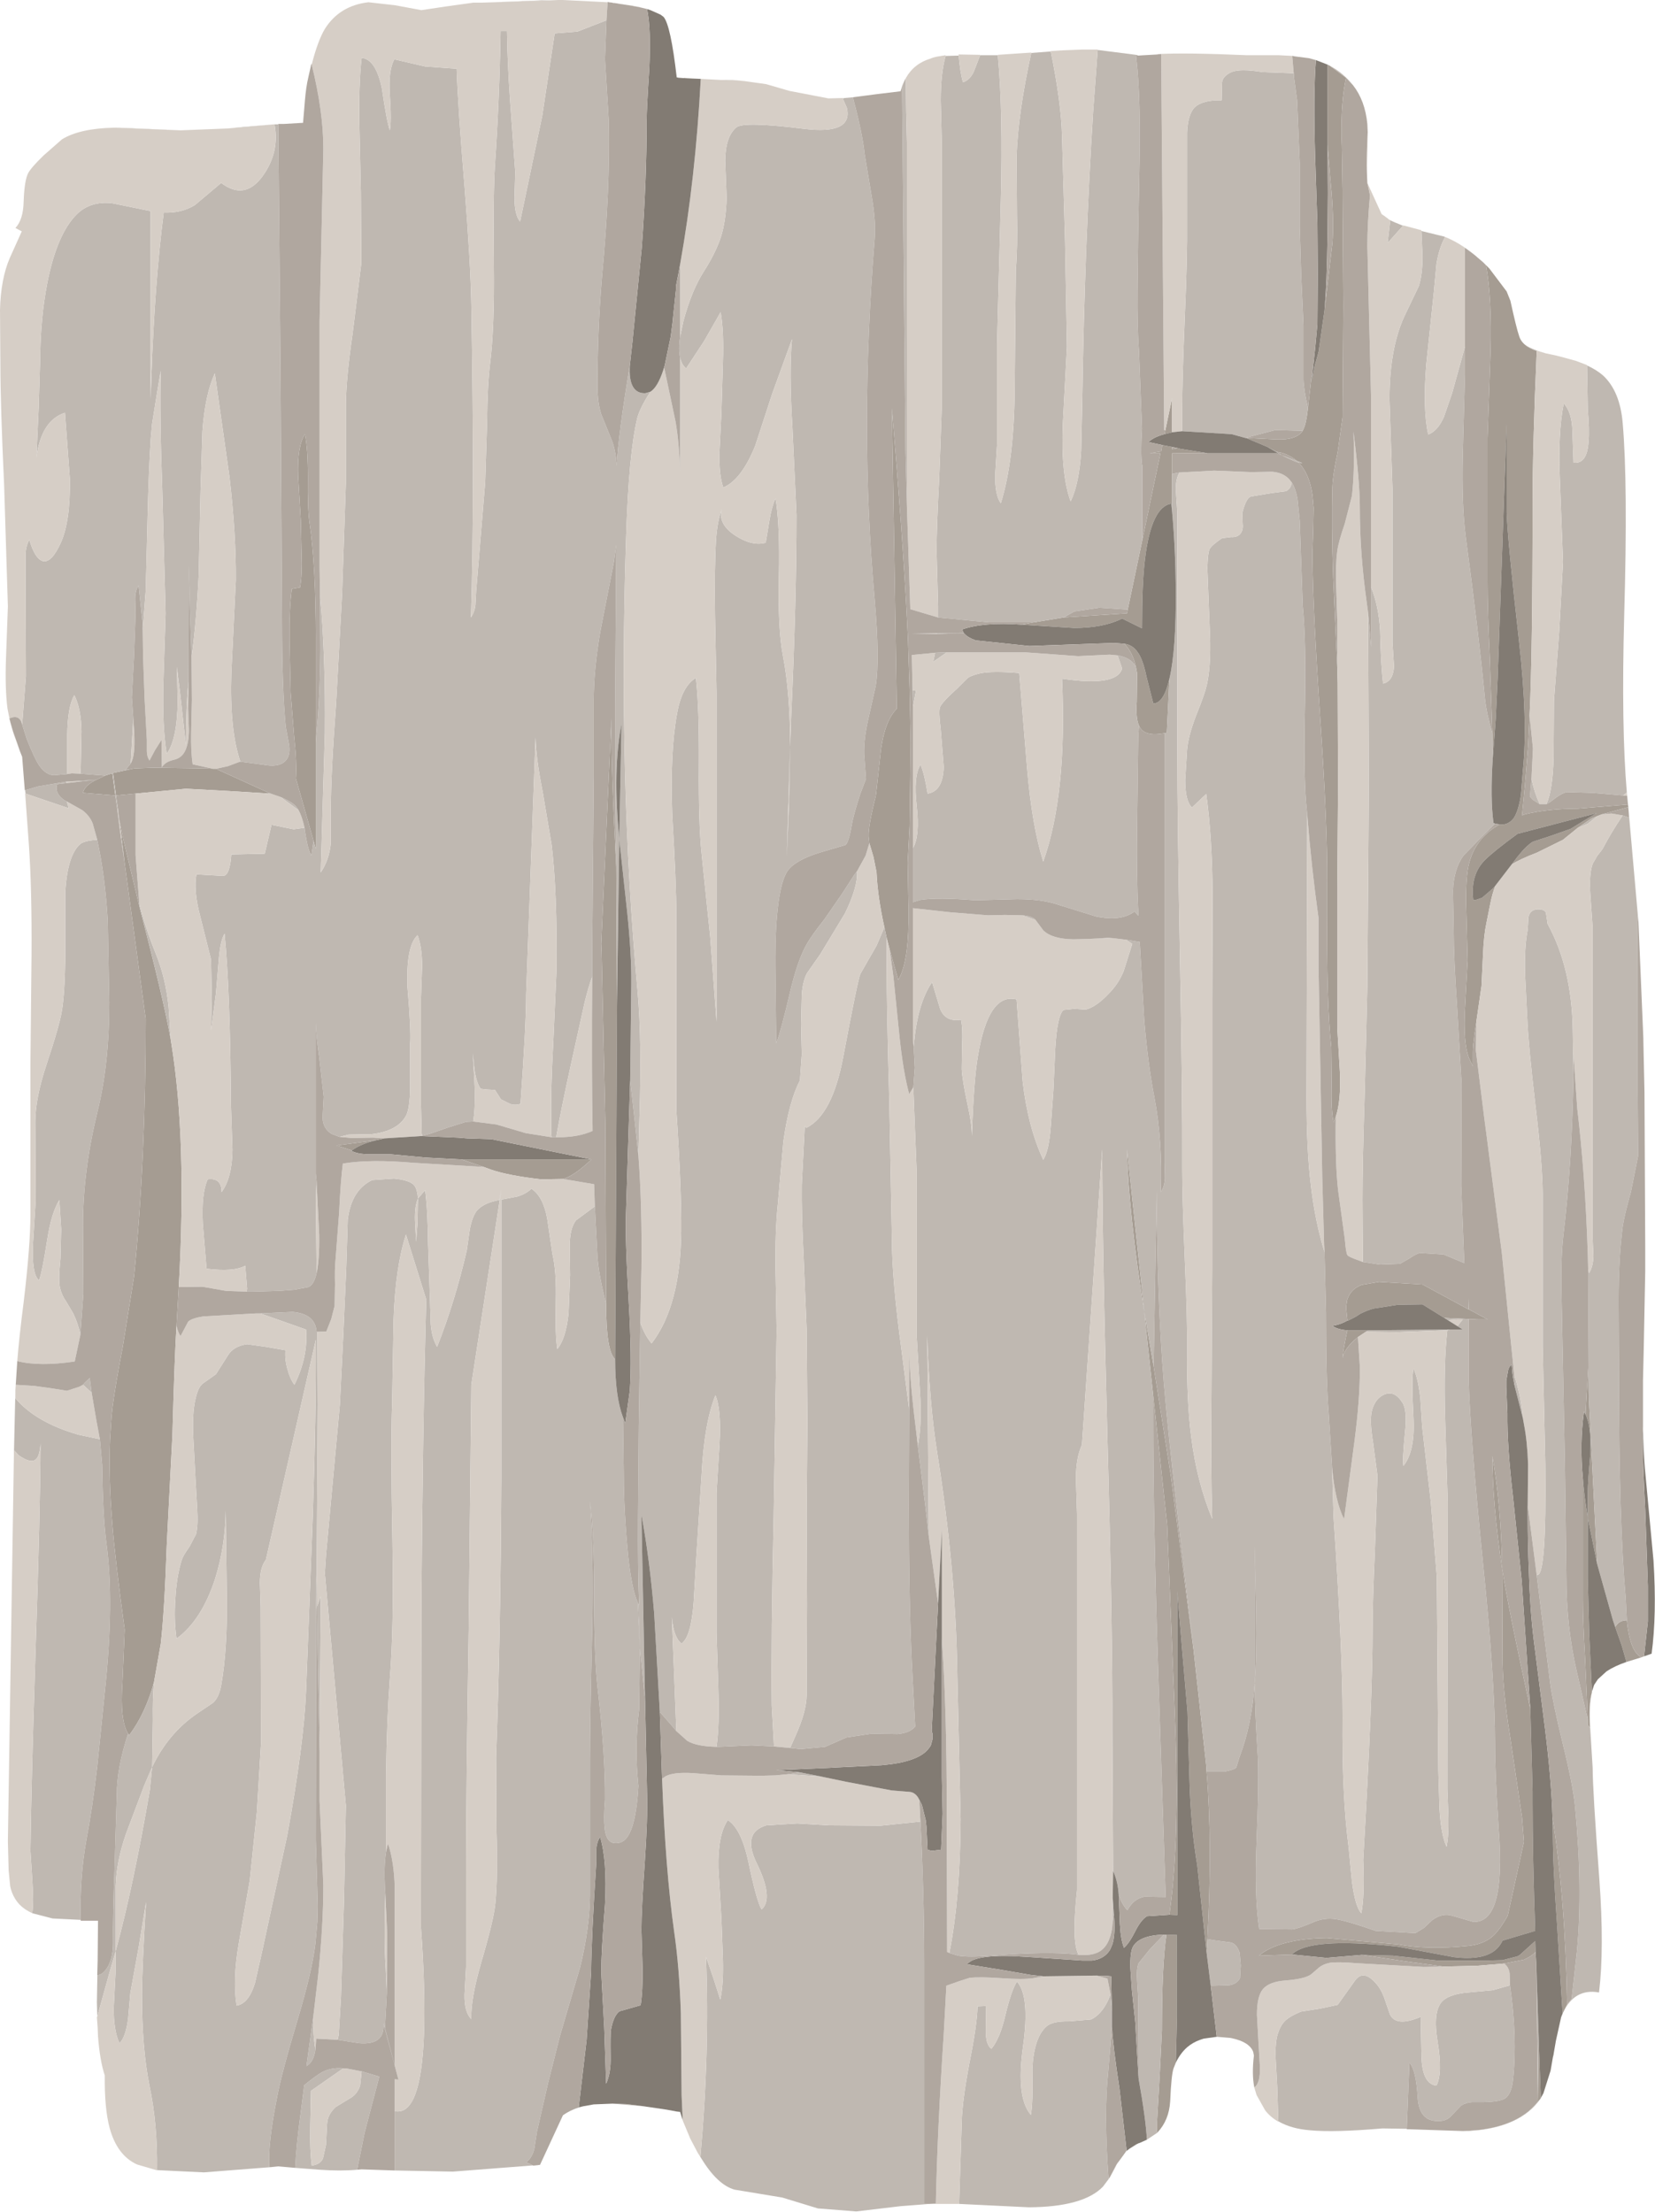 <?xml version="1.0" encoding="UTF-8" standalone="no"?>
<svg xmlns:xlink="http://www.w3.org/1999/xlink" height="294.5px" width="220.35px" xmlns="http://www.w3.org/2000/svg">
  <g transform="matrix(1.0, 0.0, 0.0, 1.0, 0.0, 0.0)">
    <use height="294.5" transform="matrix(1.0, 0.0, 0.0, 1.0, 0.0, 0.0)" width="220.35" xlink:href="#shape0"/>
  </g>
  <defs>
    <g id="shape0" transform="matrix(1.0, 0.0, 0.0, 1.0, 0.0, 0.0)">
      <path d="M203.05 45.9 Q203.5 46.3 204.25 46.6 L204.4 46.65 204.6 46.7 Q204.05 59.25 204.05 67.25 204.05 87.0 203.65 95.25 L203.45 99.4 203.05 104.3 203.05 104.35 202.65 108.55 203.05 108.4 Q206.2 107.65 210.05 107.65 L216.75 107.1 216.8 107.45 213.3 108.4 212.65 108.65 211.9 108.95 210.0 110.25 209.95 110.3 208.1 111.8 204.65 113.5 Q202.2 114.45 201.25 115.1 L202.05 114.05 Q203.25 112.55 204.1 112.05 L206.55 111.25 209.1 110.35 210.9 109.25 212.6 108.25 202.05 111.0 Q198.9 113.3 197.7 114.5 195.75 116.45 196.15 119.8 L196.5 119.8 197.35 119.5 198.8 118.25 199.1 117.9 Q198.7 118.9 198.4 120.4 L197.9 122.9 Q197.55 124.55 197.45 127.05 L197.25 131.25 196.55 136.1 196.3 137.8 196.25 138.35 196.25 138.4 Q196.1 139.3 196.1 140.15 L196.1 140.45 196.1 140.8 196.1 141.15 196.1 141.3 196.1 141.5 196.1 141.6 196.1 141.95 195.55 140.8 Q194.8 138.65 195.05 134.25 L195.4 127.85 195.25 122.1 Q195.1 118.55 195.35 116.35 195.8 111.95 199.65 109.75 200.8 109.9 201.55 108.9 202.2 107.9 202.5 105.8 L202.75 102.65 Q203.45 96.05 202.25 85.4 200.7 71.7 200.6 68.2 L200.6 56.4 199.4 90.35 199.15 95.6 198.75 100.95 198.7 97.65 198.35 87.55 Q198.05 81.1 198.05 77.4 L198.05 58.35 198.45 46.85 Q198.65 39.8 197.85 35.3 L198.3 35.75 200.6 38.8 201.1 40.05 Q201.9 43.7 202.25 44.7 202.45 45.4 203.05 45.9 M176.75 19.25 L176.75 14.7 176.75 10.15 176.75 8.6 177.05 8.75 179.2 10.35 179.2 10.4 Q178.55 13.5 178.6 18.15 L178.65 19.35 178.75 25.45 178.75 26.05 178.85 40.8 178.75 55.55 178.1 60.2 Q177.45 63.2 177.4 64.8 177.25 69.85 177.5 76.9 L178.05 89.0 178.1 90.95 178.15 104.55 178.05 118.15 178.05 136.9 178.4 142.8 Q178.55 146.6 177.85 148.65 L177.55 149.4 Q177.2 147.65 177.3 144.4 L177.25 139.4 Q176.6 133.4 176.7 121.2 L176.7 117.45 Q176.75 109.95 175.8 95.95 174.8 81.2 174.75 74.45 L174.75 73.6 174.75 73.4 174.85 70.3 174.9 67.6 174.75 65.95 Q174.35 63.05 172.9 61.6 L173.4 61.65 172.65 61.35 Q171.9 60.7 170.75 60.3 L169.95 60.15 168.75 59.5 165.9 58.3 166.0 58.3 170.0 58.5 Q172.6 58.6 173.45 57.35 L173.5 57.2 Q173.9 56.55 174.15 54.3 L174.6 50.3 174.75 49.65 174.7 50.55 175.05 48.65 175.35 47.6 175.6 46.65 175.6 46.55 176.35 41.3 177.4 32.35 Q177.6 29.7 177.3 25.8 L177.1 23.55 176.75 19.25 M160.55 60.3 L156.05 60.35 156.05 63.1 156.05 68.05 155.95 67.05 Q153.3 67.45 152.45 74.4 152.05 77.55 152.05 83.65 L149.4 82.35 Q146.9 83.6 143.0 83.6 L135.95 83.15 137.65 82.85 141.6 82.2 150.05 81.65 150.15 81.15 152.1 71.85 154.5 60.35 153.1 60.35 154.6 60.1 154.75 59.25 156.05 59.5 156.05 59.8 156.8 59.65 157.15 59.75 160.55 60.3 M180.8 178.0 Q179.0 179.45 178.75 180.8 178.85 179.7 179.25 177.75 L179.4 177.1 182.2 177.1 181.85 177.3 180.8 178.0 M179.4 175.8 L179.25 174.35 179.25 174.1 179.25 173.85 179.35 173.1 179.4 172.95 Q179.85 171.6 181.3 171.05 L183.6 170.65 189.4 171.0 195.5 174.3 195.55 174.3 198.05 175.65 196.8 175.65 192.3 175.45 189.4 173.65 186.1 173.7 182.9 174.2 Q182.1 174.4 181.1 174.9 L181.05 174.95 Q180.9 175.0 180.8 175.1 L180.65 175.2 180.3 175.4 179.5 175.8 179.4 175.8 M160.65 235.85 Q161.45 245.5 160.75 258.15 L160.65 259.95 159.4 248.3 Q158.65 243.9 158.4 238.1 L158.1 227.85 157.35 219.15 156.75 211.85 156.75 254.95 155.7 254.9 156.0 252.45 Q157.05 243.05 156.4 227.75 L155.4 203.0 153.6 186.35 152.35 174.65 Q150.25 161.35 150.05 153.0 L152.35 174.65 153.6 181.9 155.9 196.55 158.9 219.55 160.6 235.05 160.65 235.85 M192.2 261.8 L187.1 261.1 182.05 260.35 181.3 260.25 185.45 260.35 191.4 261.0 198.05 261.0 200.05 260.95 202.0 260.45 202.3 260.3 204.4 258.4 204.45 259.85 Q203.85 260.5 202.85 260.9 L200.25 261.4 196.6 261.7 192.2 261.8 M172.0 260.2 L167.6 260.35 Q170.35 258.1 176.65 258.0 L186.15 258.85 Q190.05 259.6 195.45 259.05 197.45 258.85 198.65 257.85 199.65 257.0 200.75 255.0 L202.9 245.2 202.65 241.95 201.05 231.15 Q200.0 224.65 200.05 220.3 L200.0 208.85 Q198.7 200.2 198.7 193.85 199.85 200.3 200.0 208.85 200.85 214.25 203.75 227.5 L204.05 238.5 204.05 240.0 Q204.05 247.1 204.4 257.05 L200.05 258.35 Q199.55 259.4 198.6 259.95 196.85 260.95 193.6 260.55 L186.1 259.15 185.65 259.1 Q174.4 257.9 172.05 260.15 L172.0 260.2 M218.5 220.65 L216.55 221.25 215.9 219.0 215.05 216.6 Q215.55 215.7 216.6 215.7 217.0 219.75 218.45 220.6 L218.5 220.65 M211.95 225.2 L211.95 225.3 Q211.5 226.9 211.7 230.05 L211.65 229.95 211.4 229.65 211.4 228.95 211.05 220.95 Q210.75 215.85 210.75 212.95 L210.75 196.85 Q210.9 199.0 211.4 202.05 L211.4 210.2 211.6 217.7 211.95 225.2 M211.1 188.3 L211.45 182.1 211.55 186.35 212.65 208.2 211.4 202.05 211.4 198.75 Q211.4 197.4 211.75 193.45 211.9 189.9 211.1 188.3 M155.05 57.8 L155.15 57.3 156.05 53.0 156.05 57.55 155.05 57.8 M115.75 112.25 L115.65 111.35 Q115.6 109.9 116.6 106.0 L116.65 105.65 117.3 99.7 Q117.85 95.9 119.4 94.35 L118.75 54.35 Q120.2 71.6 120.75 82.3 L120.85 84.35 120.9 85.5 121.1 91.65 121.25 98.9 121.1 109.9 121.1 110.0 120.85 114.8 120.95 120.55 120.95 122.85 Q120.9 128.2 119.6 130.45 L118.45 126.4 118.05 124.85 117.75 123.45 Q116.85 119.4 116.7 116.1 L116.3 114.1 115.75 112.25 M155.05 97.6 Q152.3 98.15 151.65 96.6 151.2 95.65 151.35 93.4 L151.4 89.65 151.25 88.85 Q150.85 86.9 149.7 85.7 150.8 85.85 151.45 86.8 152.15 87.7 152.65 90.1 L153.55 93.65 Q154.95 93.65 155.7 90.35 L155.35 97.55 155.05 97.6 M78.75 154.35 Q76.45 156.55 74.95 156.95 L72.05 157.0 Q67.65 156.5 65.35 155.7 L64.4 155.35 61.45 154.35 78.75 154.35 M80.7 173.6 L80.6 149.6 80.1 126.8 80.05 125.65 81.4 95.65 Q81.35 102.2 82.05 115.4 L82.15 133.85 81.9 180.95 Q80.7 179.9 80.7 173.6 M42.05 98.9 L42.05 113.0 41.75 111.95 39.4 103.65 Q39.55 101.6 39.15 97.95 L38.7 92.2 38.55 85.25 Q38.5 81.05 38.85 78.4 L39.95 78.2 Q40.25 76.5 40.15 73.8 L40.05 69.35 39.7 63.4 Q39.55 59.4 40.6 57.8 41.0 59.75 41.0 63.6 40.95 67.75 41.2 69.5 42.05 75.15 42.05 85.15 L42.05 98.9 M28.75 102.35 L35.9 105.6 36.05 105.65 30.35 105.3 24.75 105.0 18.05 105.65 15.45 105.9 15.05 102.9 17.4 102.4 17.9 102.3 20.4 102.2 27.3 102.3 28.4 102.35 28.75 102.35 M14.0 103.25 L14.95 102.95 15.35 105.9 11.05 105.55 Q11.25 104.55 12.85 103.8 L14.0 103.25 M17.05 230.8 Q15.95 229.05 16.3 224.0 L16.6 216.95 Q15.3 207.45 14.95 202.8 14.45 196.75 14.65 191.75 L14.85 188.55 15.0 187.2 Q15.4 184.15 16.35 179.25 L17.85 169.9 Q19.4 154.4 19.4 135.65 L16.6 114.95 16.2 111.55 15.85 109.0 16.35 111.45 18.6 120.85 Q21.75 132.95 22.7 138.2 L22.8 138.85 Q24.9 151.6 23.8 171.35 L23.5 176.5 Q23.25 180.25 22.95 191.1 L22.2 205.7 Q21.9 214.45 21.4 218.85 L20.5 223.95 Q19.35 228.15 17.2 231.0 L17.05 230.8 M46.85 153.15 L44.8 152.5 50.05 151.8 Q48.0 152.3 46.85 153.15 M155.3 257.55 L156.7 257.6 156.7 268.6 156.55 274.55 156.55 274.6 156.25 275.35 Q155.95 276.2 155.8 279.75 155.65 282.25 154.1 283.9 L154.05 283.95 154.05 282.45 154.4 276.4 154.7 270.3 Q154.7 261.55 155.3 257.55 M206.7 241.95 Q208.4 252.65 208.65 266.85 L208.05 268.05 207.3 256.05 Q206.75 248.5 206.75 244.05 L206.7 241.95 M204.85 270.85 L205.15 279.3 205.1 279.4 204.75 279.8 204.85 270.85" fill="#a59c92" fill-rule="evenodd" stroke="none"/>
      <path d="M204.6 46.7 L204.4 46.65 204.25 46.6 Q203.5 46.3 203.05 45.9 203.9 46.5 205.85 47.05 L204.6 46.7 M198.3 35.75 L197.85 35.3 197.55 35.0 198.3 35.75 M198.7 97.65 L198.75 100.95 Q198.4 106.35 198.85 109.55 L199.05 109.65 196.9 111.8 194.85 113.9 Q193.55 115.7 193.45 118.6 L193.55 123.8 Q193.55 127.6 194.0 134.05 L194.6 144.25 194.55 157.85 194.95 168.0 194.95 168.15 192.2 167.0 189.05 166.8 Q188.5 166.95 187.7 167.5 L186.4 168.25 183.75 168.35 181.45 168.0 181.45 167.75 181.4 159.7 Q181.4 154.8 181.7 145.55 L182.05 131.4 182.25 104.3 182.15 81.55 182.55 86.1 182.55 78.2 Q183.55 80.6 183.75 83.95 183.85 88.65 184.15 91.0 185.5 90.7 185.6 88.7 L185.4 85.55 185.4 65.1 185.0 53.15 Q185.0 46.05 187.2 41.65 L188.9 38.1 Q189.4 36.55 189.4 34.1 L189.25 30.75 192.3 31.5 Q194.35 32.3 196.4 34.0 L195.95 33.65 195.05 33.0 Q193.7 32.05 192.4 31.55 191.6 33.0 191.25 35.15 L190.9 38.9 189.9 48.45 Q189.4 54.4 190.15 57.85 191.4 57.4 192.25 55.5 L193.35 52.3 195.05 46.15 195.05 49.85 194.75 60.65 Q194.6 67.2 195.15 71.45 196.9 84.5 197.7 92.9 197.9 94.9 198.7 97.65 M210.0 110.25 L211.9 108.95 212.65 108.65 211.4 109.65 210.0 110.25 M174.15 54.3 Q173.9 56.55 173.5 57.2 L173.45 57.35 169.8 57.25 165.8 58.3 164.0 57.8 157.4 57.4 157.4 54.45 Q157.4 50.5 157.75 42.15 158.1 34.05 158.05 29.8 L158.05 17.65 Q158.15 15.25 159.05 14.3 160.1 13.3 162.65 13.35 L162.7 11.05 Q162.75 10.15 163.95 9.6 165.15 9.1 168.1 9.6 L172.25 9.75 172.3 10.4 172.7 13.35 173.05 21.7 173.05 30.15 173.25 36.75 173.55 43.3 173.55 46.9 173.55 50.5 Q173.6 52.05 174.15 54.3 M168.75 59.5 L169.95 60.15 170.65 60.6 172.65 61.35 173.4 61.65 172.9 61.6 Q172.45 61.5 170.65 60.6 L168.75 59.5 M179.2 10.35 L177.05 8.75 Q178.85 9.7 180.15 11.35 L179.2 10.35 M186.8 30.05 L184.75 32.35 185.1 29.35 183.95 28.5 Q184.7 29.2 185.7 29.6 L186.8 30.05 M156.05 63.1 L156.7 62.95 157.05 62.9 Q156.55 63.65 156.55 65.15 L156.75 68.3 156.75 99.6 Q156.75 108.6 157.1 127.6 157.45 145.95 157.4 155.55 157.4 159.5 157.75 167.75 158.1 175.75 158.05 179.95 158.0 186.75 158.6 191.3 159.35 197.25 161.4 202.2 161.2 195.55 161.3 185.55 L161.4 168.95 161.4 132.95 161.45 119.25 Q161.4 111.4 160.6 105.7 L158.7 107.5 Q157.8 106.65 157.8 103.85 L158.05 99.8 Q158.2 98.0 159.25 95.25 160.5 92.2 160.75 90.85 161.3 88.1 161.05 83.3 L160.75 75.65 Q160.8 73.65 161.05 73.1 161.3 72.6 162.7 71.65 L163.9 71.5 Q164.75 71.55 165.15 71.05 165.55 70.55 165.45 69.75 L165.4 68.3 Q165.9 66.3 166.55 66.1 L169.25 65.65 171.15 65.4 Q171.8 65.2 172.0 64.25 172.5 65.05 172.75 66.4 L173.05 69.35 173.25 75.0 173.45 80.65 Q173.9 85.15 173.75 93.75 173.55 102.7 173.9 106.85 L174.05 108.45 173.95 146.1 Q173.95 153.15 174.55 157.95 175.1 162.6 176.35 166.7 L176.55 174.7 Q176.55 184.1 176.9 188.0 L177.35 195.2 177.35 195.3 177.55 201.95 Q178.75 219.6 178.75 228.55 178.65 239.05 179.55 245.85 L180.0 250.5 Q180.45 253.9 181.25 254.7 181.7 252.5 181.5 247.6 182.75 226.15 182.75 216.8 182.75 213.3 183.05 206.65 L183.4 196.45 182.8 191.95 Q182.3 188.95 182.7 187.65 183.15 186.15 184.3 185.65 185.65 185.05 186.7 186.7 187.4 187.7 187.05 190.8 186.7 194.35 186.85 195.15 188.4 193.25 188.2 188.9 187.9 183.4 188.2 182.2 188.8 183.45 189.1 186.1 L189.35 189.95 190.5 199.95 191.3 209.95 191.4 222.85 191.5 235.7 191.65 240.7 Q191.85 244.3 192.6 245.85 192.9 244.35 192.85 242.0 L192.7 238.15 192.75 199.95 192.4 188.55 Q192.2 181.5 192.7 177.1 L193.05 177.0 194.75 177.0 194.05 176.55 194.75 175.65 194.05 175.65 192.85 175.75 192.85 175.8 192.3 175.45 196.8 175.65 195.55 175.6 195.55 183.85 Q195.75 191.2 197.45 208.1 199.05 223.65 199.05 232.3 199.05 236.05 199.55 243.65 200.5 256.05 196.15 255.85 L193.4 255.05 Q192.05 254.6 190.65 255.65 L189.6 256.65 188.45 257.35 183.15 257.05 Q179.45 255.75 177.9 255.5 176.35 255.25 174.85 255.9 172.9 256.75 172.05 256.85 L167.65 256.8 Q167.0 252.6 167.3 245.2 167.65 236.55 167.45 233.55 167.1 228.3 167.05 224.1 166.65 229.7 165.05 233.85 L164.6 235.3 Q164.35 235.6 163.05 235.85 L160.65 235.85 160.6 235.05 158.9 219.55 156.8 201.8 Q155.55 191.1 154.95 184.05 154.05 173.0 154.0 158.5 L153.6 181.9 152.35 174.65 150.05 153.0 Q150.25 161.35 152.35 174.65 L153.6 186.35 153.55 185.95 153.55 189.05 Q153.55 202.0 154.15 220.8 L155.2 252.55 152.4 252.5 Q150.95 252.75 150.1 254.3 149.45 253.65 148.95 252.3 148.85 250.6 148.3 249.3 L148.2 249.1 148.1 230.3 Q148.15 217.2 147.45 191.65 146.75 165.65 146.75 153.0 L144.05 192.35 Q143.25 194.05 143.25 196.9 L143.4 201.55 143.4 251.6 Q142.9 256.25 143.15 258.5 143.25 259.5 143.6 260.25 L143.35 260.2 Q139.55 259.75 132.1 260.35 128.9 260.6 127.55 260.35 L126.4 260.0 Q127.85 252.65 127.9 242.2 L127.45 222.55 Q127.25 208.85 124.75 193.2 123.75 186.9 123.45 177.8 L123.65 204.45 123.2 200.5 122.2 192.45 Q122.7 190.0 122.55 186.4 L122.05 177.9 122.05 156.15 121.6 144.75 121.8 142.15 121.65 139.35 Q122.1 133.65 124.1 130.75 L125.15 134.25 Q125.85 136.1 127.95 135.75 128.2 136.95 128.1 139.0 L128.05 142.3 Q128.1 143.7 128.8 146.95 129.4 149.6 129.4 151.25 129.65 143.7 130.2 140.6 131.6 132.1 135.35 133.05 L136.15 143.9 Q136.85 150.0 138.9 154.4 139.65 153.25 139.9 150.0 L140.25 145.2 140.5 139.6 Q140.75 135.2 141.6 134.45 L143.05 134.3 144.55 134.4 Q145.95 134.05 147.6 132.3 148.9 131.0 149.6 129.3 L150.75 125.65 149.9 125.1 151.75 125.4 152.35 135.85 Q152.85 141.75 153.7 146.1 154.8 151.85 154.55 158.7 155.05 157.95 155.1 156.8 L155.05 154.8 155.05 97.6 155.35 97.55 155.7 90.35 Q156.6 86.5 156.55 78.5 156.5 73.0 156.05 68.05 L156.05 63.1 M195.5 174.3 L195.55 172.85 195.55 174.3 195.5 174.3 M160.75 258.15 L161.65 258.3 163.9 258.6 Q164.65 258.8 165.05 259.95 L165.2 261.65 165.1 263.35 Q164.6 264.2 163.55 264.3 L161.55 264.35 161.2 264.35 160.65 259.95 160.75 258.15 M201.75 184.85 L201.6 183.0 Q202.55 186.15 202.75 188.75 L201.75 184.85 M205.9 107.05 Q206.75 105.15 206.85 100.75 L206.9 93.25 207.6 84.05 208.1 74.8 207.7 64.2 Q207.4 57.65 208.2 53.7 209.3 54.9 209.35 57.4 L209.5 61.6 Q211.3 61.8 211.5 58.85 211.65 57.25 211.4 54.5 L211.3 48.65 Q212.6 49.25 213.45 50.0 215.7 52.1 216.05 56.35 216.75 64.35 216.25 81.9 215.85 96.8 216.6 105.5 L216.1 105.9 215.55 105.85 212.05 105.55 208.65 105.45 Q208.0 105.5 206.35 106.8 L205.9 107.05 M216.8 107.5 L218.15 122.8 218.05 121.85 218.05 145.4 218.1 153.9 217.15 158.65 Q216.25 161.85 216.05 163.3 215.5 167.45 215.5 173.3 L215.55 183.3 Q215.55 202.65 216.45 212.8 L216.6 215.7 Q215.55 215.7 215.05 216.6 L214.75 215.7 212.65 208.2 211.55 186.35 211.45 168.95 211.55 169.5 Q212.1 168.7 212.15 167.25 L212.05 164.9 212.05 123.5 211.75 119.2 Q211.55 116.35 212.05 115.0 L212.65 113.95 213.35 113.05 Q214.5 110.85 216.05 108.55 L216.9 108.85 216.8 107.5 M211.95 225.3 Q211.55 226.9 211.7 229.7 L212.05 235.35 Q212.05 238.3 212.95 250.3 213.6 259.4 212.9 265.25 209.6 264.65 208.05 268.05 L208.65 266.85 209.25 266.1 209.95 259.8 Q210.75 251.4 209.7 240.45 209.4 237.5 208.1 232.25 206.75 226.7 206.4 224.15 L204.6 209.7 204.75 209.65 Q205.9 209.45 205.75 195.15 L205.4 179.25 205.4 158.85 Q205.35 154.75 204.45 147.3 203.5 139.25 203.35 135.7 L203.05 129.75 Q202.95 126.0 203.4 123.8 L203.5 122.1 Q203.7 121.1 204.75 121.05 205.8 121.05 205.85 121.65 L206.05 123.0 Q209.3 128.9 209.4 137.25 L209.5 143.1 Q209.3 154.95 208.15 164.45 207.8 167.45 207.9 172.05 L208.05 179.7 208.35 194.8 208.55 209.85 Q208.55 216.65 209.95 222.6 L211.4 228.95 211.4 229.65 211.65 229.95 211.7 230.05 Q211.5 226.9 211.95 225.3 M205.5 278.65 L205.1 279.4 Q202.4 283.3 195.5 283.7 L194.8 283.7 196.95 283.55 Q202.3 282.9 204.75 279.8 L204.55 261.65 204.85 270.85 204.75 279.8 205.1 279.4 205.15 279.3 205.5 278.65 M187.3 283.4 L184.05 283.35 Q177.65 283.9 174.45 283.6 171.9 283.4 170.2 282.4 L170.05 277.75 169.85 274.15 Q169.75 271.7 170.2 270.55 170.6 269.4 171.3 268.85 171.8 268.4 173.2 267.8 L175.75 267.4 178.1 266.9 180.35 263.75 Q181.5 262.05 183.25 264.1 183.95 264.9 184.4 266.25 L185.05 268.15 Q185.85 269.9 189.15 268.5 L189.25 273.7 Q189.35 277.45 191.25 277.65 192.1 276.05 191.4 271.75 190.75 267.8 192.0 266.45 192.8 265.6 194.95 265.3 L198.75 264.95 201.05 264.3 201.05 264.35 Q202.05 271.35 201.45 276.85 201.25 278.75 200.4 279.35 199.7 279.8 197.55 279.85 L196.0 279.85 Q195.2 279.9 194.55 280.3 L193.1 281.8 Q192.4 282.5 191.05 282.35 188.95 282.15 188.75 279.25 188.55 275.55 187.65 274.6 L187.3 283.4 M205.0 107.05 L204.05 106.45 203.7 106.05 203.9 103.7 Q204.3 105.55 205.0 107.05 M181.85 177.3 L182.2 177.1 192.7 177.0 192.7 177.1 186.0 177.35 181.85 177.3 M151.25 7.3 L151.45 9.3 Q151.8 13.5 151.75 19.85 L151.55 30.45 151.45 38.65 Q151.4 43.5 151.65 46.8 L152.05 57.05 Q151.85 60.3 152.05 61.85 L152.1 61.95 152.1 71.85 150.15 81.15 146.35 80.9 143.05 81.4 141.6 82.2 137.65 82.85 131.65 82.85 124.9 82.2 124.9 80.75 124.7 73.4 Q124.7 70.25 125.05 63.65 L125.4 53.95 125.4 19.25 125.25 13.4 Q125.25 9.75 125.9 7.45 L127.65 7.4 Q127.8 9.45 128.2 10.95 129.1 10.7 129.65 9.55 L130.5 7.35 132.05 7.35 132.85 7.35 Q133.55 14.85 133.25 26.55 L132.75 45.75 132.75 59.1 132.5 63.2 Q132.45 65.9 133.25 67.0 135.05 61.25 135.1 51.55 L135.25 35.85 Q135.5 33.05 135.4 28.35 L135.35 20.8 Q135.55 15.05 137.3 7.05 L139.9 6.85 Q141.3 13.7 141.4 18.2 L141.8 32.15 142.05 46.15 141.5 56.55 Q141.25 63.25 142.55 66.75 143.7 64.35 143.95 60.0 L144.1 53.1 Q144.4 32.9 145.55 14.75 L146.15 6.65 151.25 7.3 M153.85 56.9 L152.55 56.5 153.85 56.9 M120.6 10.4 L120.65 14.7 120.75 18.95 120.75 67.55 120.55 60.0 120.1 11.55 119.9 12.15 Q120.15 11.2 120.6 10.4 M113.55 12.95 Q114.85 17.85 115.1 20.4 L116.05 26.1 Q116.65 29.5 116.45 31.85 114.4 57.1 116.45 79.75 117.15 87.8 116.6 91.3 L115.6 95.75 Q115.0 98.4 115.05 100.35 L115.3 103.7 114.55 105.65 Q113.6 108.6 113.4 109.85 113.0 112.2 112.55 112.5 L109.15 113.5 Q105.9 114.5 104.85 115.95 103.95 117.3 103.55 120.95 103.15 124.4 103.25 129.95 L103.35 138.9 Q103.95 137.35 105.15 132.25 106.15 127.95 107.35 125.8 108.0 124.6 109.75 122.4 L112.1 119.0 113.75 116.45 114.1 116.0 Q114.25 118.0 112.5 121.6 L109.2 127.05 107.45 129.55 Q106.9 130.55 106.75 132.35 L106.65 136.35 106.75 140.35 106.5 143.85 Q105.05 146.6 104.3 151.95 L103.55 160.4 Q103.2 163.75 103.25 168.75 L103.4 177.15 103.0 202.1 Q102.65 218.1 102.75 227.0 L103.05 232.5 100.05 232.35 95.7 232.55 95.4 232.55 Q95.8 229.65 95.65 225.15 L95.4 217.35 95.4 198.75 95.8 192.25 Q96.05 187.55 95.25 185.75 93.75 189.5 93.4 196.45 L92.7 207.4 92.35 213.35 Q92.0 217.9 90.75 218.8 89.7 218.05 89.45 215.3 L90.05 230.45 89.55 229.85 87.85 227.9 87.1 214.8 Q86.5 207.55 85.4 201.65 L85.9 227.1 85.85 225.9 85.55 222.9 85.2 219.45 85.0 213.45 85.1 213.7 Q84.9 208.85 84.95 201.75 L85.05 189.75 85.25 176.05 Q85.8 177.7 86.75 178.85 90.6 173.85 90.7 163.95 90.75 158.4 90.05 147.8 L90.05 121.9 Q90.05 117.65 89.5 108.4 89.2 100.1 90.15 94.95 90.8 91.35 92.65 90.25 93.1 94.1 93.05 101.9 93.0 109.7 93.4 113.55 L94.55 124.65 95.4 136.0 95.4 92.2 95.2 81.9 Q95.1 75.65 95.35 71.6 95.55 69.25 96.1 67.8 95.55 69.75 97.9 71.3 100.15 72.75 101.95 72.25 L102.45 69.25 Q102.75 67.45 103.25 66.35 103.85 69.7 103.7 76.8 103.55 83.8 104.25 87.35 105.2 92.25 105.2 99.4 L104.75 114.15 105.05 106.85 105.2 99.4 105.35 95.25 Q106.05 79.7 106.05 68.55 L105.5 56.8 Q105.05 49.5 105.45 45.15 L102.8 52.45 100.55 59.35 Q98.7 63.9 96.3 64.9 95.7 63.25 95.8 60.05 L96.05 55.0 96.25 48.25 Q96.4 44.15 95.95 41.55 L93.75 45.4 91.35 49.05 Q90.75 48.55 90.55 47.6 90.3 46.5 90.55 44.85 L91.0 42.7 Q92.1 38.65 93.7 36.15 95.3 33.65 96.0 31.5 96.65 29.4 96.75 26.35 L96.55 21.35 Q96.6 18.15 98.05 16.95 99.05 16.15 107.05 17.15 113.6 17.95 112.75 14.35 L112.2 13.1 112.45 13.05 113.55 12.95 M136.1 121.85 Q137.45 121.95 137.85 122.45 L137.9 122.5 137.8 122.45 136.1 121.85 M144.95 125.0 L147.55 124.85 148.25 124.9 144.95 125.0 M151.65 96.6 L151.55 98.1 151.4 109.65 Q151.3 116.6 151.55 121.2 L151.55 121.9 152.0 122.4 151.05 121.35 Q149.25 122.7 145.9 122.0 L140.75 120.4 Q138.65 119.7 135.4 119.7 L129.85 119.85 Q124.85 119.45 122.55 119.8 L121.55 120.1 121.55 112.9 Q122.5 111.3 122.05 107.3 121.6 103.35 122.55 101.8 123.05 102.85 123.5 105.65 125.55 105.35 125.65 102.1 L125.25 97.1 Q124.95 94.7 125.15 94.15 125.4 93.5 127.45 91.65 L128.8 90.3 Q129.2 89.95 130.45 89.65 132.05 89.3 135.7 89.6 L136.75 102.3 Q137.4 109.95 138.9 114.7 142.1 105.7 141.4 90.35 148.7 91.45 149.4 89.0 L148.8 87.25 Q150.55 87.55 151.2 88.7 L151.25 88.85 151.4 89.65 151.35 93.4 Q151.2 95.65 151.65 96.6 M121.55 94.05 L121.5 91.9 121.95 91.95 121.55 94.05 M124.5 86.9 L125.55 86.85 126.05 86.85 124.25 88.1 124.5 86.9 M128.4 84.35 L126.25 84.35 124.8 84.4 124.8 84.3 128.3 84.25 128.4 84.35 M99.15 10.8 L98.1 10.7 96.05 10.65 97.65 10.65 99.15 10.8 M83.85 48.7 Q83.65 52.4 85.9 52.35 L86.6 52.15 Q85.2 54.3 84.85 55.65 83.7 60.4 83.35 71.75 82.3 103.6 84.9 132.1 85.45 138.45 85.15 148.2 L85.0 153.85 84.4 148.25 83.9 143.85 84.05 131.1 Q84.1 127.1 83.5 121.4 L82.45 111.7 82.75 96.35 Q81.55 102.45 82.45 111.7 L82.15 133.85 82.05 115.4 Q81.85 106.3 81.9 93.95 L82.05 72.55 81.75 74.75 79.95 83.95 Q79.05 89.1 79.05 93.3 L79.05 103.15 78.85 126.85 78.85 130.0 Q78.3 131.55 77.85 133.4 L76.05 141.55 Q74.7 147.65 74.05 151.4 L73.45 151.4 73.4 150.95 73.4 149.1 Q73.3 145.45 73.65 139.1 L74.1 129.1 Q74.2 118.85 73.45 112.5 L72.25 105.4 Q71.35 100.85 71.3 98.15 L70.05 132.35 Q70.05 136.45 69.3 146.95 68.55 147.2 67.9 146.95 L66.7 146.35 65.9 145.1 64.9 145.05 64.0 144.95 Q63.25 143.9 63.05 141.2 L62.95 140.2 63.15 143.75 Q63.35 147.15 63.0 149.3 L62.05 149.35 59.65 150.1 57.2 150.95 56.25 151.2 56.15 150.95 56.05 147.1 56.05 132.95 56.2 128.65 Q56.2 126.1 55.6 124.5 54.05 125.9 54.25 131.4 54.75 137.35 54.6 139.0 L54.6 143.8 Q54.65 147.3 54.1 148.45 53.0 150.6 49.4 151.0 L46.4 151.05 45.2 151.35 44.15 150.95 Q43.0 150.25 42.95 148.8 L43.1 146.0 42.5 140.75 Q42.1 138.0 42.05 136.2 L42.05 156.25 42.15 157.25 42.05 159.8 42.15 169.5 Q41.8 171.05 41.05 171.35 L39.15 171.7 37.15 171.85 33.65 171.95 32.85 171.95 32.9 171.55 32.65 168.5 Q31.15 169.35 27.5 168.9 L27.0 162.85 Q26.8 158.9 27.65 157.0 29.5 156.75 29.5 158.7 30.9 156.8 30.95 153.1 L30.75 147.1 Q30.65 131.85 29.9 124.3 29.3 125.25 29.1 128.05 L28.75 132.25 28.1 137.15 28.2 132.9 28.1 127.75 26.7 122.15 Q25.75 118.65 26.15 116.4 L29.65 116.6 Q30.6 116.65 30.8 113.75 L35.25 113.65 36.15 109.8 39.1 110.4 40.55 110.2 40.6 110.65 Q41.0 113.2 41.45 113.9 L41.75 111.95 42.05 113.0 42.05 98.9 42.15 97.35 Q42.6 92.85 42.65 86.5 L42.6 79.15 Q43.35 87.05 43.25 97.6 L42.7 116.15 Q43.85 114.45 44.05 112.2 L44.05 107.8 Q44.05 103.0 44.75 93.65 L45.55 79.0 46.05 64.3 46.05 53.75 Q46.1 50.2 46.95 44.4 L48.1 35.1 48.05 25.65 47.85 16.65 Q47.75 11.2 48.15 7.7 50.05 7.9 50.85 11.8 51.5 16.25 51.9 17.35 52.15 16.25 51.9 12.5 51.7 9.35 52.5 7.9 L56.6 8.85 60.8 9.15 Q60.95 14.0 61.85 24.85 62.65 35.0 62.75 40.55 63.2 66.35 62.7 82.2 63.2 81.45 63.3 80.55 L63.4 78.7 64.6 64.2 64.85 56.3 Q64.9 51.2 65.25 48.4 65.85 43.65 65.75 35.2 65.65 25.65 65.9 22.0 66.5 13.2 66.65 4.15 L67.5 4.15 Q67.55 8.15 67.9 13.25 L68.6 22.9 68.5 26.3 Q68.5 28.65 69.25 29.5 L72.2 15.4 73.85 4.45 76.9 4.2 80.75 2.7 80.55 7.85 80.8 11.95 81.05 16.05 Q81.25 25.25 80.15 36.85 79.55 44.0 79.55 51.35 79.55 53.6 80.05 55.15 L81.45 58.6 Q82.0 60.0 82.1 62.0 82.35 57.65 83.85 48.7 M88.3 49.3 L88.4 48.95 88.45 49.05 88.3 49.3 M89.3 44.8 L89.55 42.85 89.55 43.0 89.55 43.05 89.5 43.25 89.3 44.8 M90.2 37.05 L90.3 36.55 90.3 36.7 90.2 37.05 M85.3 1.0 L85.35 1.0 83.9 0.7 86.15 1.2 85.3 1.0 M79.2 160.6 L79.55 167.35 Q79.75 169.9 80.7 173.6 80.7 179.9 81.9 180.95 81.9 185.9 82.95 188.7 L83.05 196.4 Q83.05 201.15 83.65 207.3 84.15 211.7 84.9 213.3 L85.2 219.45 85.1 227.55 Q84.45 232.65 85.0 237.75 84.6 244.75 82.55 245.3 80.75 245.8 80.5 243.35 80.35 242.0 80.55 239.6 80.6 233.55 79.55 224.55 79.1 220.6 79.1 212.2 79.1 204.1 78.55 199.85 79.05 206.7 78.85 217.1 78.55 228.65 78.55 234.35 L78.55 252.35 Q78.5 256.7 77.25 261.85 L74.55 271.05 72.95 277.4 71.5 283.75 71.15 286.0 Q70.85 287.3 70.05 287.85 L71.0 288.3 71.9 288.2 60.3 289.1 52.55 288.95 52.55 281.05 Q56.05 281.75 56.45 270.8 56.65 264.85 56.05 256.6 L56.1 214.8 Q56.25 191.2 56.75 173.0 L54.05 164.35 Q52.65 168.65 52.4 175.65 L52.2 187.1 Q52.0 192.0 52.25 205.3 52.45 216.8 51.9 223.5 51.5 228.95 51.4 236.2 L51.4 246.55 Q51.1 248.4 51.25 251.3 L51.3 251.95 Q51.1 258.45 51.35 261.95 L51.5 265.4 51.25 270.0 51.55 271.15 51.55 271.25 51.05 269.35 Q51.3 272.3 47.8 272.0 L44.95 271.55 45.1 270.9 45.4 265.8 45.8 253.05 46.05 240.35 43.25 209.45 43.4 207.1 45.25 187.0 45.7 177.9 46.1 168.8 46.3 162.35 Q46.8 158.4 49.55 157.1 L52.45 156.9 Q54.55 157.1 55.15 157.8 55.55 158.3 55.65 159.55 L56.6 158.45 Q56.95 161.1 57.0 165.75 L57.25 173.15 57.35 176.3 Q57.5 178.15 58.2 179.3 60.6 173.2 62.15 166.45 L62.55 163.65 Q62.9 161.85 63.55 161.1 64.5 160.1 66.5 159.75 L66.75 158.35 62.75 184.35 62.4 217.0 Q62.05 238.75 62.05 249.6 L62.05 261.85 61.85 265.5 Q61.8 267.85 62.75 268.8 62.65 266.15 64.1 261.15 65.75 255.55 65.95 253.4 66.3 249.85 66.1 243.7 L66.05 233.95 Q66.65 218.05 66.75 196.85 L66.75 159.7 68.85 159.3 Q70.05 158.95 70.75 158.25 72.3 159.25 72.85 162.2 L73.55 166.95 Q74.1 169.2 74.0 173.3 73.9 177.75 74.2 179.6 75.35 178.2 75.7 174.85 L75.9 169.75 75.85 165.95 Q75.85 163.5 76.7 162.45 L79.2 160.6 M73.2 0.05 L67.4 0.25 65.8 0.3 72.05 0.05 73.2 0.05 M37.05 16.55 L37.35 49.55 37.55 82.55 Q37.55 91.7 38.05 96.8 L38.5 99.2 Q38.7 100.65 37.95 101.35 37.05 102.2 35.05 101.8 L32.0 101.4 Q30.55 97.1 30.8 89.6 L31.4 77.25 Q31.45 71.25 30.55 63.45 L28.6 49.7 Q27.3 52.55 26.95 57.4 L26.7 65.3 26.45 76.65 Q26.15 82.75 25.5 87.5 L25.3 81.6 25.15 75.3 25.1 90.75 Q24.75 94.25 24.75 99.2 L24.0 92.45 23.55 88.8 23.65 93.35 Q23.6 98.4 22.2 100.35 21.6 96.75 21.75 91.05 L22.05 81.65 21.6 65.0 Q21.25 55.35 21.4 49.35 L20.9 52.35 20.25 56.4 20.05 58.6 20.05 58.75 Q19.8 62.5 19.65 68.7 L19.4 78.65 19.0 83.9 18.95 82.65 18.45 77.95 Q18.0 78.65 18.0 79.75 L18.05 81.7 17.85 87.25 17.55 92.85 17.75 95.65 17.4 101.65 16.7 102.5 17.4 102.4 15.05 102.9 15.45 105.9 15.7 107.6 15.6 107.65 15.35 105.9 14.95 102.95 14.0 103.25 10.7 103.0 10.75 102.25 10.85 97.35 Q10.8 94.35 9.9 92.55 9.0 94.0 8.95 97.9 L8.95 103.05 7.2 103.2 Q6.15 103.2 5.25 101.95 4.6 101.0 3.55 98.35 L2.95 96.45 3.45 90.05 3.4 75.85 3.4 73.75 Q3.45 72.7 3.9 71.85 4.65 74.4 5.7 74.7 6.85 75.0 8.1 72.25 9.4 69.35 9.3 63.7 L8.65 54.95 Q5.5 55.95 4.85 60.9 L5.15 54.3 5.35 47.7 Q5.4 42.3 6.3 37.65 7.6 31.1 10.25 28.5 12.05 26.75 14.9 27.05 L20.05 28.1 20.05 53.1 20.15 50.35 Q20.6 37.55 21.8 28.3 24.15 28.4 25.95 27.3 L29.45 24.35 Q32.6 26.75 35.0 23.4 37.25 20.25 36.55 16.55 L30.4 17.1 32.3 16.9 36.55 16.55 37.05 16.55 M37.35 106.1 Q38.9 106.75 39.45 107.4 L39.75 107.85 37.35 106.1 M24.05 17.35 L22.7 17.3 15.15 17.0 15.95 17.0 24.05 17.35 M2.2 98.75 L2.4 99.25 2.65 100.0 2.2 98.75 M12.85 103.8 L10.6 104.05 10.6 103.95 10.75 103.95 12.85 103.8 M8.85 104.25 L7.6 104.4 Q7.25 105.65 8.6 106.55 L8.9 106.7 9.15 107.6 3.4 105.65 3.35 105.2 5.05 104.7 8.85 104.05 8.85 104.25 M12.95 111.8 L12.95 111.85 Q14.0 116.65 14.35 122.6 L14.55 133.5 Q14.55 141.75 12.95 148.1 11.05 155.95 11.05 163.05 L11.1 172.25 10.7 177.7 Q10.4 176.2 9.75 174.85 L8.8 173.25 Q8.25 172.5 8.0 171.5 7.75 170.5 8.05 167.55 L8.15 163.65 7.9 159.75 Q6.85 161.45 6.3 164.95 5.65 169.2 5.2 170.45 4.2 169.65 4.4 165.5 L4.75 159.85 4.7 149.35 Q4.7 146.25 6.15 141.85 7.95 136.45 8.25 134.5 8.7 131.8 8.7 125.6 L8.7 118.65 Q9.0 113.8 10.7 112.35 11.3 111.9 12.95 111.8 M11.05 184.35 L11.3 184.05 11.95 183.45 12.2 185.4 11.05 184.35 M13.3 191.6 L13.6 195.0 Q13.7 201.85 14.15 205.3 15.25 213.25 13.95 225.3 L12.95 235.15 Q12.3 240.75 11.5 244.95 10.6 249.95 10.75 255.7 L13.05 255.7 7.0 255.4 4.3 254.7 Q4.5 253.1 4.3 250.25 L4.05 246.4 Q4.15 237.9 4.75 219.25 5.35 201.6 5.4 192.15 5.3 193.8 4.8 194.25 4.15 194.9 2.5 193.75 L1.85 193.05 1.85 193.75 2.05 185.05 2.05 186.15 Q4.75 189.35 10.45 191.0 L13.3 191.6 M13.0 261.05 L12.95 262.95 Q13.75 262.9 14.4 261.75 15.05 260.5 15.05 258.7 15.0 255.05 15.25 248.75 L15.55 238.9 Q15.55 235.4 17.05 230.8 L17.2 231.0 Q19.35 228.15 20.5 223.95 20.3 225.95 20.35 229.0 L20.25 235.25 19.2 237.7 16.75 244.2 Q15.5 247.85 15.4 251.05 L15.4 259.75 14.7 262.15 12.95 268.45 12.9 266.55 13.0 261.05 M16.6 114.95 L16.1 111.55 16.2 111.55 16.6 114.95 M18.6 120.85 L18.55 120.35 18.9 121.65 Q19.65 124.3 20.7 126.85 22.05 130.15 22.45 134.05 L22.7 138.2 Q21.75 132.95 18.6 120.85 M34.65 174.85 L38.95 174.65 Q41.95 174.9 42.15 177.25 L42.25 177.3 42.3 187.0 42.15 210.95 42.1 209.65 42.1 212.3 42.05 214.15 42.1 214.05 42.05 245.0 42.25 251.85 42.3 253.8 42.25 255.85 42.0 258.7 Q41.55 262.45 39.6 268.95 37.45 276.15 36.9 279.15 35.65 285.4 35.85 288.5 L36.1 288.5 27.15 289.2 20.9 288.9 Q21.0 282.85 19.9 277.65 18.9 272.7 18.9 265.5 18.95 261.25 19.45 253.2 L18.45 259.3 17.35 265.35 17.05 268.8 Q16.7 271.3 15.9 272.0 15.1 270.25 15.15 267.2 L15.4 262.25 15.4 259.75 Q17.75 251.15 19.95 238.3 L20.25 235.25 Q22.4 230.75 26.2 228.15 L28.35 226.7 Q29.15 226.0 29.45 224.35 30.3 219.6 30.2 212.45 L30.05 201.1 Q30.0 205.8 28.65 210.15 26.85 215.7 23.5 218.15 23.15 215.65 23.35 212.85 23.5 209.9 24.2 207.65 24.4 207.05 25.2 205.95 L26.1 204.25 Q26.4 203.05 26.25 200.75 L26.05 197.25 25.75 191.65 Q25.55 188.15 26.05 186.15 26.4 184.6 27.05 184.15 L28.75 182.95 30.4 180.35 Q31.15 179.2 32.9 178.95 L35.4 179.3 38.0 179.75 Q37.9 180.95 38.25 182.2 38.6 183.55 39.2 184.35 41.05 180.6 40.75 177.0 L34.65 174.85 M55.4 165.3 L55.6 162.7 55.65 159.55 Q55.2 160.55 55.25 162.45 L55.4 165.3 M117.75 123.45 L118.05 124.85 118.05 128.2 Q118.05 134.35 118.4 146.65 L118.75 165.05 Q118.75 170.35 120.05 179.9 L121.05 187.65 121.0 200.35 Q121.0 212.55 121.4 221.35 L121.85 229.85 Q121.15 230.7 119.5 230.85 L116.05 230.8 112.7 231.3 109.85 232.55 106.6 232.85 105.2 232.7 105.95 231.0 Q107.35 227.9 107.4 225.7 L107.45 213.6 107.4 201.5 107.5 189.25 107.4 177.0 107.0 167.4 Q106.7 161.55 106.75 157.75 L107.15 149.9 107.35 150.15 Q110.8 148.45 112.25 140.8 114.2 130.45 114.55 129.65 L116.7 125.9 117.75 123.45 M123.95 232.3 L123.85 232.5 123.95 232.25 123.95 232.3 M106.5 235.95 L109.3 236.5 104.8 236.2 106.5 235.95 M122.55 242.5 Q123.05 252.45 123.05 261.1 L123.05 293.4 123.75 293.4 119.9 293.7 114.0 294.4 108.9 294.0 104.15 292.55 97.8 291.5 Q95.5 290.85 93.35 287.3 L93.25 287.15 Q94.5 273.35 94.0 260.5 L95.0 263.4 95.9 266.2 Q96.35 264.15 96.25 260.8 L96.05 255.4 95.65 248.7 Q95.55 244.3 96.9 242.3 98.7 243.45 99.65 247.9 100.75 253.15 101.4 254.2 103.05 252.75 100.75 248.05 98.75 243.95 102.05 243.0 L106.15 242.75 110.35 243.0 117.25 243.05 122.55 242.5 M148.3 254.7 L148.05 256.75 148.1 255.95 148.15 252.7 148.3 254.7 M85.7 280.4 L81.55 280.05 83.35 280.1 85.7 280.4 M77.65 280.4 Q76.1 280.8 74.95 281.6 75.85 280.95 77.05 280.55 L77.65 280.4 M154.95 257.55 L155.3 257.55 Q154.7 261.55 154.7 270.3 L154.4 276.4 154.05 282.45 154.05 283.95 152.7 284.85 Q152.55 282.05 151.6 276.75 L151.55 266.05 151.4 263.65 Q151.3 262.05 151.6 261.35 L153.05 259.55 154.95 257.55 M158.05 272.55 Q158.8 271.9 159.8 271.55 L159.3 271.75 Q158.6 272.1 158.05 272.55 M147.85 265.45 L148.05 267.8 148.05 269.7 148.05 269.85 147.55 275.8 Q146.95 281.3 147.6 290.1 L146.85 291.1 Q144.25 293.8 137.0 293.85 L127.7 293.4 128.05 282.5 Q128.1 279.8 129.05 274.75 130.1 269.55 130.15 267.1 L131.3 267.05 131.25 270.15 Q131.2 272.2 132.0 272.75 133.15 271.35 133.85 268.3 134.65 264.95 135.4 263.8 137.15 265.75 136.2 272.5 135.25 279.2 137.25 281.55 137.55 279.95 137.45 275.4 137.65 271.25 139.35 269.75 140.2 269.05 142.25 269.1 L145.25 268.85 Q146.65 268.2 147.55 266.25 L147.85 265.45 M150.0 286.3 L150.05 286.3 Q149.2 287.05 148.4 288.7 L147.8 289.8 148.65 288.15 150.0 286.3 M150.3 286.1 L151.3 285.45 151.65 285.3 150.3 286.1 M42.2 213.9 L42.7 212.5 42.55 233.3 42.3 220.85 42.2 213.9 M41.7 268.55 Q41.65 270.85 42.0 272.85 41.75 274.55 40.8 275.05 L41.7 268.55 M41.65 201.75 Q42.1 188.15 42.05 178.35 L35.4 207.65 Q34.6 208.65 34.6 210.75 L34.7 213.95 34.75 232.05 34.2 241.2 33.25 250.35 31.8 258.65 Q30.95 263.55 31.5 267.0 33.1 266.75 33.95 264.0 L34.9 259.8 38.25 244.3 Q40.45 232.25 40.75 225.15 L41.65 201.75 M39.3 288.6 Q39.45 285.5 40.05 281.15 L40.5 277.6 Q42.15 276.25 42.9 275.85 44.15 275.2 45.7 275.35 L41.4 278.35 41.3 283.35 Q41.25 286.35 41.5 288.3 42.65 288.15 43.0 287.35 L43.4 285.55 43.55 282.75 Q43.6 281.5 44.7 280.5 L46.5 279.4 Q47.55 278.85 47.95 277.65 L48.15 275.75 50.5 276.45 48.55 283.9 47.55 288.85 Q45.35 289.05 42.55 288.85 L39.3 288.6 M167.05 205.9 L167.05 224.1 Q167.35 220.45 167.25 214.85 L167.05 205.9" fill="#bfb8b1" fill-rule="evenodd" stroke="none"/>
      <path d="M196.55 136.1 L197.25 131.25 197.45 127.05 Q197.55 124.55 197.9 122.9 L198.4 120.4 Q198.7 118.9 199.1 117.9 L201.25 115.1 Q202.2 114.45 204.65 113.5 L208.1 111.8 209.95 110.3 210.0 110.25 211.4 109.65 212.65 108.65 213.3 108.4 214.55 108.3 216.05 108.55 Q214.5 110.85 213.35 113.05 L212.65 113.95 212.05 115.0 Q211.55 116.35 211.75 119.2 L212.05 123.5 212.05 164.9 212.15 167.25 Q212.1 168.7 211.55 169.5 L211.45 168.95 211.4 166.95 Q211.05 156.3 210.0 147.6 L209.5 140.4 209.5 143.1 209.4 137.25 Q209.3 128.9 206.05 123.0 L205.85 121.65 Q205.8 121.05 204.75 121.05 203.7 121.1 203.5 122.1 L203.4 123.8 Q202.95 126.0 203.05 129.75 L203.35 135.7 Q203.5 139.25 204.45 147.3 205.35 154.75 205.4 158.85 L205.4 179.25 205.75 195.15 Q205.9 209.45 204.75 209.65 L204.6 209.7 203.4 200.35 203.45 194.95 Q203.35 191.9 202.9 189.6 L202.75 188.75 Q202.55 186.15 201.6 183.0 L199.95 166.75 198.2 153.3 197.95 151.35 197.6 148.7 196.5 139.85 196.55 136.1 M216.8 107.45 L216.75 107.1 216.7 106.55 216.8 107.45 M203.65 95.25 Q204.05 87.0 204.05 67.25 204.05 59.25 204.6 46.7 L205.85 47.05 207.05 47.3 208.05 47.55 209.85 48.05 211.3 48.6 211.3 48.65 211.4 54.5 Q211.65 57.25 211.5 58.85 211.3 61.8 209.5 61.6 L209.35 57.4 Q209.3 54.9 208.2 53.7 207.4 57.65 207.7 64.2 L208.1 74.8 207.6 84.05 206.9 93.25 206.85 100.75 Q206.75 105.15 205.9 107.05 L205.0 107.05 Q204.3 105.55 203.9 103.7 L204.1 99.65 203.65 95.25 M177.85 148.65 Q178.55 146.6 178.4 142.8 L178.05 136.9 178.05 118.15 178.15 104.55 178.1 90.95 178.05 89.0 178.05 82.7 177.9 78.0 Q177.8 75.15 178.05 73.35 178.2 72.15 179.05 69.7 L180.0 66.0 Q180.4 62.55 180.2 57.45 181.05 64.15 181.05 67.55 181.05 73.7 181.95 80.05 L182.15 81.55 182.25 104.3 182.05 131.4 181.7 145.55 Q181.4 154.8 181.4 159.7 L181.45 167.75 181.45 168.0 181.05 167.85 Q179.6 167.35 179.4 167.1 179.2 166.8 179.05 164.95 L178.15 158.4 Q177.75 154.8 177.85 148.65 M172.15 7.45 L172.05 7.45 172.25 9.75 168.1 9.6 Q165.15 9.1 163.95 9.6 162.75 10.15 162.7 11.05 L162.65 13.35 Q160.1 13.3 159.05 14.3 158.15 15.25 158.05 17.65 L158.05 29.8 Q158.1 34.05 157.75 42.15 157.4 50.5 157.4 54.45 L157.4 57.4 156.05 57.55 156.05 53.0 155.15 57.3 155.0 57.25 153.85 56.9 155.0 57.25 154.6 7.2 154.1 7.25 154.1 7.2 Q158.0 7.0 166.0 7.35 L168.95 7.35 170.25 7.35 172.15 7.45 M182.0 23.1 Q181.9 21.0 182.1 17.6 L182.05 20.35 182.0 22.5 182.0 23.1 M195.05 46.15 L193.35 52.3 192.25 55.5 Q191.4 57.4 190.15 57.85 189.4 54.4 189.9 48.45 L190.9 38.9 191.25 35.15 Q191.6 33.0 192.4 31.55 193.7 32.05 195.05 33.0 L195.05 46.15 M189.25 30.75 L189.4 34.1 Q189.4 36.55 188.9 38.1 L187.2 41.65 Q185.0 46.05 185.0 53.15 L185.4 65.1 185.4 85.55 185.6 88.7 Q185.5 90.7 184.15 91.0 183.85 88.65 183.75 83.95 183.55 80.6 182.55 78.2 L182.55 53.15 182.3 42.95 182.05 32.75 Q182.05 29.85 182.4 26.0 L182.05 24.35 183.95 28.5 185.1 29.35 184.75 32.35 186.8 30.05 186.8 30.0 189.25 30.65 189.25 30.75 M157.05 62.9 L161.65 62.65 166.6 62.85 169.35 62.8 Q170.8 62.9 171.65 63.8 L172.0 64.25 Q171.8 65.2 171.15 65.4 L169.25 65.65 166.55 66.1 Q165.9 66.3 165.4 68.3 L165.45 69.75 Q165.55 70.55 165.15 71.05 164.75 71.55 163.9 71.5 L162.7 71.65 Q161.3 72.6 161.05 73.1 160.8 73.65 160.75 75.65 L161.05 83.3 Q161.3 88.1 160.75 90.85 160.5 92.2 159.25 95.25 158.2 98.0 158.05 99.8 L157.8 103.85 Q157.8 106.65 158.7 107.5 L160.6 105.7 Q161.4 111.4 161.45 119.25 L161.4 132.95 161.4 168.95 161.3 185.55 Q161.2 195.55 161.4 202.2 159.35 197.25 158.6 191.3 158.0 186.75 158.05 179.95 158.1 175.75 157.75 167.75 157.4 159.5 157.4 155.55 157.45 145.95 157.1 127.6 156.75 108.6 156.75 99.6 L156.75 68.3 156.55 65.15 Q156.55 63.65 157.05 62.9 M174.05 108.45 Q174.6 115.4 175.55 122.2 L175.55 128.6 175.8 142.7 176.05 156.85 176.3 165.8 176.35 166.7 Q175.1 162.6 174.55 157.95 173.95 153.15 173.95 146.1 L174.05 108.45 M177.35 195.3 Q177.75 199.85 178.95 202.25 L180.3 192.15 Q181.1 186.1 181.05 181.9 L180.8 178.0 181.85 177.3 186.0 177.35 192.7 177.1 192.7 177.0 193.05 177.0 192.7 177.1 Q192.2 181.5 192.4 188.55 L192.75 199.95 192.7 238.15 192.85 242.0 Q192.9 244.35 192.6 245.85 191.85 244.3 191.65 240.7 L191.5 235.7 191.4 222.85 191.3 209.95 190.5 199.95 189.35 189.95 189.1 186.1 Q188.8 183.45 188.2 182.2 187.9 183.4 188.2 188.9 188.4 193.25 186.85 195.15 186.7 194.35 187.05 190.8 187.4 187.7 186.7 186.7 185.65 185.05 184.3 185.65 183.15 186.15 182.7 187.65 182.3 188.95 182.8 191.95 L183.4 196.45 183.05 206.65 Q182.75 213.3 182.75 216.8 182.75 226.15 181.5 247.6 181.7 252.5 181.25 254.7 180.45 253.9 180.0 250.5 L179.55 245.85 Q178.65 239.05 178.75 228.55 178.75 219.6 177.55 201.95 L177.35 195.3 M167.0 277.9 Q167.8 277.35 167.75 275.2 L167.55 271.85 167.35 268.2 Q167.35 265.75 168.15 264.8 169.0 263.8 171.2 263.65 173.7 263.45 174.55 262.85 L175.65 261.9 Q176.15 261.5 177.05 261.3 178.15 261.15 180.55 261.35 L189.55 261.85 192.2 261.8 196.6 261.7 200.25 261.4 Q200.9 261.85 201.0 262.75 L201.05 264.3 198.75 264.95 194.95 265.3 Q192.8 265.6 192.0 266.45 190.75 267.8 191.4 271.75 192.1 276.05 191.25 277.65 189.35 277.45 189.25 273.7 L189.15 268.5 Q185.85 269.9 185.05 268.15 L184.4 266.25 Q183.95 264.9 183.25 264.1 181.5 262.05 180.35 263.75 L178.1 266.9 175.75 267.4 173.2 267.8 Q171.8 268.4 171.3 268.85 170.6 269.4 170.2 270.55 169.75 271.7 169.85 274.15 L170.05 277.75 170.2 282.4 170.2 282.45 Q169.15 281.85 168.45 280.95 L167.3 278.9 167.0 277.9 M216.6 105.5 L216.65 105.95 216.1 105.9 216.6 105.5 M192.85 175.8 L192.85 175.75 194.05 175.65 194.75 175.65 194.05 176.55 192.85 175.8 M146.15 6.65 L145.55 14.75 Q144.4 32.9 144.1 53.1 L143.95 60.0 Q143.7 64.35 142.55 66.75 141.25 63.25 141.5 56.55 L142.05 46.15 141.8 32.15 141.4 18.2 Q141.3 13.7 139.9 6.85 L139.9 6.8 141.45 6.7 144.05 6.6 145.15 6.6 146.15 6.6 146.15 6.65 M137.3 7.05 Q135.55 15.05 135.35 20.8 L135.4 28.35 Q135.5 33.05 135.25 35.85 L135.1 51.55 Q135.05 61.25 133.25 67.0 132.45 65.9 132.5 63.2 L132.75 59.1 132.75 45.75 133.25 26.55 Q133.55 14.85 132.85 7.35 L132.85 7.3 137.3 7.0 137.3 7.05 M130.5 7.35 L129.65 9.55 Q129.1 10.7 128.2 10.95 127.8 9.45 127.65 7.4 L127.6 7.25 130.5 7.3 130.5 7.35 M125.9 7.45 Q125.25 9.75 125.25 13.4 L125.4 19.25 125.4 53.95 125.05 63.65 Q124.7 70.25 124.7 73.4 L124.9 80.75 124.9 82.2 121.2 81.1 120.75 67.55 120.75 18.95 120.65 14.7 120.6 10.4 Q121.7 8.45 123.9 7.8 L124.0 7.75 124.3 7.65 124.7 7.55 125.9 7.35 125.9 7.45 M114.1 116.0 L115.25 113.9 115.75 112.25 116.3 114.1 116.7 116.1 Q116.85 119.4 117.75 123.45 L116.7 125.9 114.55 129.65 Q114.2 130.45 112.25 140.8 110.8 148.45 107.35 150.15 L107.15 149.9 106.75 157.75 Q106.7 161.55 107.0 167.4 L107.4 177.0 107.5 189.25 107.4 201.5 107.45 213.6 107.4 225.7 Q107.35 227.9 105.95 231.0 L105.2 232.7 103.05 232.5 102.75 227.0 Q102.65 218.1 103.0 202.1 L103.4 177.15 103.25 168.75 Q103.2 163.75 103.55 160.4 L104.3 151.95 Q105.05 146.6 106.5 143.85 L106.75 140.35 106.65 136.35 106.75 132.35 Q106.9 130.55 107.45 129.55 L109.2 127.05 112.5 121.6 Q114.25 118.0 114.1 116.0 M118.45 126.4 L118.95 130.0 119.75 137.9 Q120.25 142.7 121.05 145.65 L121.6 144.75 122.05 156.15 122.05 177.9 122.55 186.4 Q122.7 190.0 122.2 192.45 L121.9 189.9 Q121.15 183.95 121.05 179.85 L121.05 187.65 120.05 179.9 Q118.75 170.35 118.75 165.05 L118.4 146.65 Q118.05 134.35 118.05 128.2 L118.05 124.85 118.45 126.4 M121.65 139.35 L121.55 138.35 121.55 120.9 126.55 121.45 131.55 121.85 133.8 121.8 136.05 121.85 136.1 121.85 137.8 122.45 137.9 122.5 138.9 123.85 Q140.05 125.0 142.9 125.05 L144.95 125.0 148.25 124.9 149.9 125.1 150.75 125.65 149.6 129.3 Q148.9 131.0 147.6 132.3 145.95 134.05 144.55 134.4 L143.05 134.3 141.6 134.45 Q140.75 135.2 140.5 139.6 L140.25 145.2 139.9 150.0 Q139.65 153.25 138.9 154.4 136.85 150.0 136.15 143.9 L135.35 133.05 Q131.6 132.1 130.2 140.6 129.65 143.7 129.4 151.25 129.4 149.6 128.8 146.95 128.1 143.7 128.05 142.3 L128.1 139.0 Q128.2 136.95 127.95 135.75 125.85 136.1 125.15 134.25 L124.1 130.75 Q122.1 133.65 121.65 139.35 M121.55 112.9 L121.55 98.0 121.55 94.05 121.95 91.95 121.5 91.9 121.4 87.2 124.5 86.9 124.25 88.1 126.05 86.85 136.6 86.85 140.1 87.1 143.55 87.35 147.75 87.15 148.8 87.25 149.4 89.0 Q148.7 91.45 141.4 90.35 142.1 105.7 138.9 114.7 137.4 109.95 136.75 102.3 L135.7 89.6 Q132.05 89.3 130.45 89.65 129.2 89.95 128.8 90.3 L127.45 91.65 Q125.4 93.5 125.15 94.15 124.95 94.7 125.25 97.1 L125.65 102.1 Q125.55 105.35 123.5 105.65 123.05 102.85 122.55 101.8 121.6 103.35 122.05 107.3 122.5 111.3 121.55 112.9 M124.8 84.4 L121.3 84.35 124.8 84.3 124.8 84.4 M99.15 10.8 L102.0 11.2 105.1 12.1 110.3 13.1 112.2 13.05 112.2 13.1 112.75 14.35 Q113.6 17.95 107.05 17.15 99.05 16.15 98.05 16.95 96.6 18.15 96.55 21.35 L96.75 26.35 Q96.65 29.4 96.0 31.5 95.3 33.65 93.7 36.15 92.1 38.65 91.0 42.7 L90.55 44.85 90.55 35.2 Q92.6 23.75 93.3 10.5 L96.05 10.65 98.1 10.7 99.15 10.8 M92.1 10.45 L91.05 10.4 91.05 10.35 92.1 10.45 M86.6 52.15 Q87.55 51.55 88.3 49.3 L88.45 49.05 89.95 56.15 Q90.45 59.05 90.55 62.9 L90.55 47.6 Q90.75 48.55 91.35 49.05 L93.75 45.4 95.95 41.55 Q96.4 44.15 96.25 48.25 L96.05 55.0 95.8 60.05 Q95.7 63.25 96.3 64.9 98.7 63.9 100.55 59.35 L102.8 52.45 105.45 45.15 Q105.05 49.5 105.5 56.8 L106.05 68.55 Q106.05 79.7 105.35 95.25 L105.2 99.4 105.05 106.85 104.75 114.15 105.2 99.4 Q105.2 92.25 104.25 87.35 103.55 83.8 103.7 76.8 103.85 69.7 103.25 66.35 102.75 67.45 102.45 69.25 L101.95 72.25 Q100.15 72.75 97.9 71.3 95.55 69.75 96.1 67.8 95.55 69.25 95.35 71.6 95.1 75.65 95.2 81.9 L95.4 92.2 95.4 136.0 94.55 124.65 93.4 113.55 Q93.0 109.7 93.05 101.9 93.1 94.1 92.65 90.25 90.8 91.35 90.15 94.95 89.2 100.1 89.5 108.4 90.05 117.65 90.05 121.9 L90.05 147.8 Q90.75 158.4 90.7 163.95 90.6 173.85 86.75 178.85 85.8 177.7 85.25 176.05 L85.4 168.95 Q85.5 160.45 85.0 153.85 L85.15 148.2 Q85.45 138.45 84.9 132.1 82.3 103.6 83.35 71.75 83.7 60.4 84.85 55.65 85.2 54.3 86.6 52.15 M89.55 42.85 L89.65 41.85 89.55 43.0 89.55 42.85 M85.3 1.0 L84.55 0.85 83.4 0.65 83.9 0.7 85.35 1.0 85.3 1.0 M80.9 0.3 L80.75 2.7 76.9 4.2 73.85 4.45 72.2 15.4 69.25 29.5 Q68.5 28.65 68.5 26.3 L68.6 22.9 67.9 13.25 Q67.55 8.15 67.5 4.15 L66.65 4.15 Q66.5 13.2 65.9 22.0 65.65 25.65 65.75 35.2 65.85 43.65 65.25 48.4 64.9 51.2 64.85 56.3 L64.6 64.2 63.4 78.7 63.3 80.55 Q63.2 81.45 62.7 82.2 63.2 66.35 62.75 40.55 62.65 35.0 61.85 24.85 60.95 14.0 60.8 9.15 L56.6 8.85 52.5 7.9 Q51.7 9.35 51.9 12.5 52.15 16.25 51.9 17.35 51.5 16.25 50.85 11.8 50.05 7.9 48.15 7.7 47.75 11.2 47.85 16.65 L48.05 25.65 48.1 35.1 46.95 44.4 Q46.1 50.2 46.05 53.75 L46.05 64.3 45.55 79.0 44.75 93.65 Q44.05 103.0 44.05 107.8 L44.05 112.2 Q43.85 114.45 42.7 116.15 L43.25 97.6 Q43.35 87.05 42.6 79.15 L42.55 75.65 42.55 42.7 42.8 31.25 43.05 19.8 Q43.05 14.85 41.5 8.6 42.3 5.45 43.25 3.85 45.2 0.75 49.05 0.3 L52.6 0.7 56.1 1.35 59.45 0.85 63.05 0.35 63.15 0.35 64.2 0.35 65.8 0.3 67.4 0.25 73.2 0.05 74.35 0.0 74.45 0.0 74.95 0.0 80.9 0.3 M90.05 230.45 L89.45 215.3 Q89.7 218.05 90.75 218.8 92.0 217.9 92.35 213.35 L92.7 207.4 93.4 196.45 Q93.75 189.5 95.25 185.75 96.05 187.55 95.8 192.25 L95.4 198.75 95.4 217.35 95.65 225.15 Q95.8 229.65 95.4 232.55 92.75 232.5 91.5 231.75 L90.05 230.45 M78.85 130.0 Q78.75 142.35 78.9 150.55 77.05 151.4 74.3 151.4 L74.05 151.4 Q74.7 147.65 76.05 141.55 L77.85 133.4 Q78.3 131.55 78.85 130.0 M73.45 151.4 L70.0 150.85 66.1 149.7 63.0 149.3 Q63.35 147.15 63.15 143.75 L62.95 140.2 63.05 141.2 Q63.25 143.9 64.0 144.95 L64.9 145.05 65.9 145.1 66.7 146.35 67.9 146.95 Q68.55 147.2 69.3 146.95 70.05 136.45 70.05 132.35 L71.3 98.15 Q71.35 100.85 72.25 105.4 L73.45 112.5 Q74.2 118.85 74.1 129.1 L73.65 139.1 Q73.3 145.45 73.4 149.1 L73.4 150.95 73.45 151.4 M56.25 151.2 L55.9 151.25 51.15 151.55 49.65 151.45 46.85 151.5 45.2 151.35 46.4 151.05 49.4 151.0 Q53.0 150.6 54.1 148.45 54.65 147.3 54.6 143.8 L54.6 139.0 Q54.75 137.35 54.25 131.4 54.05 125.9 55.6 124.5 56.2 126.1 56.2 128.65 L56.05 132.95 56.05 147.1 56.15 150.95 56.25 151.2 M74.95 156.95 L79.1 157.65 79.2 160.6 76.7 162.45 Q75.85 163.5 75.85 165.95 L75.9 169.75 75.7 174.85 Q75.35 178.2 74.2 179.6 73.9 177.75 74.0 173.3 74.1 169.2 73.55 166.95 L72.85 162.2 Q72.3 159.25 70.75 158.25 70.05 158.95 68.85 159.3 L66.75 159.7 66.75 196.85 Q66.65 218.05 66.05 233.95 L66.1 243.7 Q66.3 249.85 65.95 253.4 65.75 255.55 64.1 261.15 62.65 266.15 62.75 268.8 61.8 267.85 61.85 265.5 L62.05 261.85 62.05 249.6 Q62.05 238.75 62.4 217.0 L62.75 184.35 66.75 158.35 66.5 159.75 Q64.5 160.1 63.55 161.1 62.9 161.85 62.55 163.65 L62.15 166.45 Q60.6 173.2 58.2 179.3 57.5 178.15 57.35 176.3 L57.25 173.15 57.0 165.75 Q56.95 161.1 56.6 158.45 L55.65 159.55 Q55.55 158.3 55.15 157.8 54.55 157.1 52.45 156.9 L49.55 157.1 Q46.8 158.4 46.3 162.35 L46.1 168.8 45.7 177.9 45.25 187.0 43.4 207.1 43.25 209.45 46.05 240.35 45.8 253.05 45.4 265.8 45.1 270.9 44.95 271.55 42.1 271.4 42.0 272.85 Q41.65 270.85 41.7 268.55 L42.35 263.05 Q43.05 256.35 43.05 250.95 L42.8 245.35 42.55 239.8 42.55 236.6 42.55 233.3 42.7 212.5 42.2 213.9 42.15 210.95 42.3 187.0 42.25 177.3 43.45 177.25 44.1 175.6 44.55 173.85 44.6 170.95 Q44.55 169.0 44.65 168.0 L45.15 161.45 Q45.35 157.15 45.65 154.9 49.3 154.3 55.05 154.8 L64.4 155.35 65.35 155.7 Q67.65 156.5 72.05 157.0 L74.95 156.95 M40.55 110.2 L39.1 110.4 36.15 109.8 35.25 113.65 30.8 113.75 Q30.6 116.65 29.65 116.6 L26.15 116.4 Q25.75 118.65 26.7 122.15 L28.1 127.75 28.2 132.9 28.1 137.15 28.75 132.25 29.1 128.05 Q29.3 125.25 29.9 124.3 30.65 131.85 30.75 147.1 L30.95 153.1 Q30.9 156.8 29.5 158.7 29.5 156.75 27.65 157.0 26.8 158.9 27.0 162.85 L27.5 168.9 Q31.15 169.35 32.65 168.5 L32.9 171.55 32.85 171.95 30.1 171.85 26.95 171.3 23.8 171.35 Q24.9 151.6 22.8 138.85 L22.7 138.2 22.45 134.05 Q22.05 130.15 20.7 126.85 19.65 124.3 18.9 121.65 L18.55 120.35 18.05 113.85 18.05 105.65 24.75 105.0 30.35 105.3 36.05 105.65 37.35 106.1 39.75 107.85 Q40.2 108.65 40.55 110.2 M42.15 169.5 L42.05 159.8 42.15 157.25 42.5 164.4 Q42.55 167.7 42.15 169.5 M32.0 101.4 L31.95 101.4 30.35 102.0 28.75 102.35 28.4 102.35 25.65 101.75 Q25.4 100.05 25.45 97.5 L25.55 93.2 25.5 87.5 Q26.15 82.75 26.45 76.65 L26.7 65.3 26.95 57.4 Q27.3 52.55 28.6 49.7 L30.55 63.45 Q31.45 71.25 31.4 77.25 L30.8 89.6 Q30.55 97.1 32.0 101.4 M15.15 17.0 L22.7 17.3 24.05 17.35 30.4 17.1 36.55 16.55 Q37.25 20.25 35.0 23.4 32.6 26.75 29.45 24.35 L25.95 27.3 Q24.15 28.4 21.8 28.3 20.6 37.55 20.15 50.35 L20.05 53.1 20.05 28.1 14.9 27.05 Q12.05 26.75 10.25 28.5 7.6 31.1 6.3 37.65 5.4 42.3 5.35 47.7 L5.15 54.3 4.85 60.9 Q5.5 55.95 8.65 54.95 L9.3 63.7 Q9.4 69.35 8.1 72.25 6.85 75.0 5.7 74.7 4.65 74.4 3.9 71.85 3.45 72.7 3.4 73.75 L3.4 75.85 3.45 90.05 2.95 96.45 2.85 96.1 Q2.4 95.1 1.25 95.65 L1.4 96.2 1.75 97.4 2.4 99.25 2.2 98.75 Q1.5 97.0 1.2 95.35 L1.05 94.6 1.0 94.35 Q0.65 91.7 0.8 87.55 L1.05 80.75 0.55 64.6 Q0.05 53.85 0.05 48.45 L0.0 41.25 Q0.1 37.15 1.3 34.35 L2.9 30.8 2.05 30.35 Q3.1 29.25 3.15 26.8 3.25 24.0 3.75 23.05 4.15 22.3 5.8 20.7 L8.25 18.55 Q10.6 17.1 15.15 17.0 M19.0 83.9 L19.4 78.65 19.65 68.7 Q19.8 62.5 20.05 58.75 L20.05 58.6 20.25 56.4 20.9 52.35 21.4 49.35 Q21.25 55.35 21.6 65.0 L22.05 81.65 21.75 91.05 Q21.6 96.75 22.2 100.35 23.6 98.4 23.65 93.35 L23.55 88.8 24.0 92.45 24.75 99.2 Q24.75 94.25 25.1 90.75 L25.05 94.35 25.15 97.15 Q25.15 98.8 24.7 99.85 24.25 100.9 23.15 101.15 22.0 101.4 21.55 102.15 L21.5 98.5 20.65 99.85 19.9 101.25 Q19.55 100.7 19.55 100.0 L19.55 98.5 19.25 93.0 19.05 87.45 19.0 83.9 M17.75 95.65 L17.85 97.1 Q18.05 100.15 17.55 101.35 L17.4 101.65 17.75 95.65 M17.4 102.4 L17.9 102.3 17.4 102.4 M8.95 103.05 L8.95 97.9 Q9.0 94.0 9.9 92.55 10.8 94.35 10.85 97.35 L10.75 102.25 10.7 103.0 9.55 102.95 8.95 103.05 M15.6 107.65 L15.7 107.6 15.85 109.0 16.2 111.55 16.1 111.55 15.6 107.65 M10.6 104.05 L8.85 104.25 8.85 104.05 10.6 103.95 10.6 104.05 M8.9 106.7 L10.95 107.85 Q11.95 108.6 12.35 109.65 L12.95 111.8 Q11.3 111.9 10.7 112.35 9.0 113.8 8.7 118.65 L8.7 125.6 Q8.7 131.8 8.25 134.5 7.95 136.45 6.15 141.85 4.7 146.25 4.7 149.35 L4.75 159.85 4.4 165.5 Q4.2 169.65 5.2 170.45 5.65 169.2 6.3 164.95 6.85 161.45 7.9 159.75 L8.15 163.65 8.05 167.55 Q7.75 170.5 8.0 171.5 8.25 172.5 8.8 173.25 L9.75 174.85 Q10.4 176.2 10.7 177.7 L9.95 181.25 Q5.25 181.95 2.3 181.2 L2.1 184.35 4.55 184.5 7.05 184.85 8.9 185.15 10.6 184.6 11.05 184.35 12.2 185.4 12.85 189.2 13.3 191.6 10.45 191.0 Q4.75 189.35 2.05 186.15 L2.05 185.05 2.3 181.2 Q2.55 178.0 3.15 173.35 4.05 165.85 4.05 161.6 L4.05 141.55 4.2 127.0 Q4.25 118.4 3.85 112.5 L3.35 105.65 3.4 105.65 9.15 107.6 8.9 106.7 M1.85 193.75 L1.85 193.05 2.5 193.75 Q4.15 194.9 4.8 194.25 5.3 193.8 5.4 192.15 5.35 201.6 4.75 219.25 4.15 237.9 4.05 246.4 L4.3 250.25 Q4.5 253.1 4.3 254.7 3.3 254.25 2.6 253.55 1.95 252.85 1.6 251.95 L1.45 251.5 1.4 251.3 1.35 251.05 1.15 249.0 1.05 245.2 1.05 245.05 1.85 193.75 M23.5 176.5 Q23.75 177.55 24.05 177.85 L25.05 175.95 Q25.5 175.5 27.05 175.25 L34.1 174.85 34.65 174.85 40.75 177.0 Q41.05 180.6 39.2 184.35 38.6 183.55 38.25 182.2 37.9 180.95 38.0 179.75 L35.4 179.3 32.9 178.95 Q31.15 179.2 30.4 180.35 L28.75 182.95 27.05 184.15 Q26.4 184.6 26.05 186.15 25.55 188.15 25.75 191.65 L26.05 197.25 26.25 200.75 Q26.4 203.05 26.1 204.25 L25.2 205.95 Q24.4 207.05 24.2 207.65 23.5 209.9 23.35 212.85 23.15 215.65 23.5 218.15 26.85 215.7 28.65 210.15 30.0 205.8 30.05 201.1 L30.2 212.45 Q30.3 219.6 29.45 224.35 29.15 226.0 28.35 226.7 L26.2 228.15 Q22.4 230.75 20.25 235.25 L19.95 238.3 Q17.75 251.15 15.4 259.75 L15.4 262.25 15.15 267.2 Q15.1 270.25 15.9 272.0 16.7 271.3 17.05 268.8 L17.35 265.35 18.45 259.3 19.45 253.2 Q18.95 261.25 18.9 265.5 18.9 272.7 19.9 277.65 21.0 282.85 20.9 288.9 L20.8 288.9 18.25 288.15 Q15.6 286.95 14.6 283.3 13.9 280.7 13.95 276.3 13.3 274.35 13.05 271.1 L13.0 269.9 12.9 268.55 12.95 268.45 14.7 262.15 15.4 259.75 15.4 251.05 Q15.5 247.85 16.75 244.2 L19.2 237.7 20.25 235.25 20.35 229.0 Q20.3 225.95 20.5 223.95 L21.4 218.85 Q21.9 214.45 22.2 205.7 L22.95 191.1 Q23.25 180.25 23.5 176.5 M42.1 214.05 L42.05 214.15 42.1 212.3 42.1 214.05 M51.4 246.55 L51.4 236.2 Q51.5 228.95 51.9 223.5 52.45 216.8 52.25 205.3 52.0 192.0 52.2 187.1 L52.4 175.65 Q52.65 168.65 54.05 164.35 L56.75 173.0 Q56.25 191.2 56.1 214.8 L56.05 256.6 Q56.65 264.85 56.45 270.8 56.05 281.75 52.55 281.05 L52.55 276.8 53.05 276.85 51.55 271.25 51.55 271.15 52.55 274.95 52.55 257.0 52.55 251.15 Q52.45 247.75 51.65 245.4 L51.4 246.55 M55.4 165.3 L55.25 162.45 Q55.2 160.55 55.65 159.55 L55.6 162.7 55.4 165.3 M123.65 204.45 L123.45 177.8 Q123.75 186.9 124.75 193.2 127.25 208.85 127.45 222.55 L127.9 242.2 Q127.85 252.65 126.4 260.0 L126.1 259.85 126.05 240.7 Q126.05 227.65 125.45 218.95 L125.4 218.0 125.4 203.65 124.9 213.45 124.0 207.0 123.65 204.45 M143.6 260.25 Q143.25 259.5 143.15 258.5 142.9 256.25 143.4 251.6 L143.4 201.55 143.25 196.9 Q143.25 194.05 144.05 192.35 L146.75 153.0 Q146.75 165.65 147.45 191.65 148.15 217.2 148.1 230.3 L148.2 249.1 148.2 249.3 148.15 252.7 148.1 255.95 148.05 256.75 148.05 256.8 Q147.7 258.9 146.55 259.7 145.55 260.4 143.6 260.25 M124.15 231.55 L123.95 232.3 123.95 232.25 124.15 231.55 M109.3 236.5 L112.65 237.2 118.7 238.35 121.15 238.55 Q121.95 238.65 122.4 239.6 L122.55 242.5 117.25 243.05 110.35 243.0 106.15 242.75 102.05 243.0 Q98.75 243.95 100.75 248.05 103.05 252.75 101.4 254.2 100.75 253.15 99.65 247.9 98.7 243.45 96.9 242.3 95.55 244.3 95.65 248.7 L96.05 255.4 96.25 260.8 Q96.35 264.15 95.9 266.2 L95.0 263.4 94.0 260.5 Q94.5 273.35 93.25 287.15 L92.9 286.6 91.9 284.7 90.9 282.3 90.75 278.95 90.65 268.0 Q90.45 261.9 89.75 257.1 88.6 248.9 88.15 236.8 L88.65 236.45 Q89.7 235.9 92.25 236.05 L96.05 236.35 101.35 236.4 103.25 236.35 104.8 236.2 109.3 236.5 M123.75 293.4 L124.6 293.35 Q124.8 283.65 125.65 270.8 L126.0 264.35 127.7 263.75 129.1 263.3 Q130.5 263.15 133.35 263.35 136.2 263.55 137.55 263.35 L138.9 263.1 145.95 263.0 147.45 263.4 147.85 265.45 147.55 266.25 Q146.65 268.2 145.25 268.85 L142.25 269.1 Q140.2 269.05 139.35 269.75 137.65 271.25 137.45 275.4 137.55 279.95 137.25 281.55 135.25 279.2 136.2 272.5 137.15 265.75 135.4 263.8 134.65 264.95 133.85 268.3 133.15 271.35 132.0 272.75 131.2 272.2 131.25 270.15 L131.3 267.05 130.15 267.1 Q130.1 269.55 129.05 274.75 128.1 279.8 128.05 282.5 L127.7 293.4 123.75 293.4 M90.1 281.1 L88.75 280.85 90.1 281.1 M41.65 201.75 L40.75 225.15 Q40.45 232.25 38.25 244.3 L34.9 259.8 33.95 264.0 Q33.1 266.75 31.5 267.0 30.95 263.55 31.8 258.65 L33.25 250.35 34.2 241.2 34.75 232.05 34.7 213.95 34.6 210.75 Q34.6 208.65 35.4 207.65 L42.05 178.35 Q42.1 188.15 41.65 201.75 M45.7 275.35 L46.05 275.35 48.15 275.75 47.95 277.65 Q47.55 278.85 46.5 279.4 L44.7 280.5 Q43.6 281.5 43.55 282.75 L43.4 285.55 43.0 287.35 Q42.65 288.15 41.5 288.3 41.25 286.35 41.3 283.35 L41.4 278.35 45.7 275.35 M51.3 251.95 L51.55 257.35 51.5 265.4 51.35 261.95 Q51.1 258.45 51.3 251.95" fill="#d6cec6" fill-rule="evenodd" stroke="none"/>
      <path d="M198.75 100.95 L199.15 95.6 199.4 90.35 200.6 56.4 200.6 68.2 Q200.7 71.7 202.25 85.4 203.45 96.05 202.75 102.65 L202.5 105.8 Q202.2 107.9 201.55 108.9 200.8 109.9 199.65 109.75 L199.05 109.65 198.85 109.55 Q198.4 106.35 198.75 100.95 M199.1 117.9 L198.8 118.25 197.35 119.5 196.5 119.8 196.15 119.8 Q195.75 116.45 197.7 114.5 198.9 113.3 202.05 111.0 L212.6 108.25 210.9 109.25 209.1 110.35 206.55 111.25 204.1 112.05 Q203.25 112.55 202.05 114.05 L201.25 115.1 199.1 117.9 M176.75 8.6 L176.75 10.15 176.75 14.7 176.75 19.25 176.8 25.65 176.75 31.15 Q176.65 38.0 176.35 41.3 L175.6 46.55 175.6 46.65 175.35 47.6 175.05 48.65 174.7 50.55 174.75 49.65 175.1 46.4 175.4 43.15 175.45 36.5 175.4 29.8 175.1 20.85 Q174.85 12.45 175.2 8.0 L176.75 8.6 M165.9 58.3 L168.75 59.5 170.65 60.6 170.05 60.35 160.75 60.35 160.55 60.3 157.15 59.75 156.8 59.65 156.05 59.5 154.75 59.25 152.9 58.85 Q153.35 58.45 153.9 58.2 154.45 57.95 155.05 57.8 L156.05 57.55 157.4 57.4 164.0 57.8 165.8 58.3 165.9 58.3 M179.4 177.1 Q178.05 177.0 177.4 176.5 178.45 176.35 179.4 175.8 L179.5 175.8 180.3 175.4 180.65 175.2 180.8 175.1 Q180.9 175.0 181.05 174.95 L181.1 174.9 Q182.1 174.4 182.9 174.2 L186.1 173.7 189.4 173.65 192.3 175.45 192.85 175.8 194.05 176.55 194.75 177.0 193.05 177.0 192.7 177.0 182.2 177.1 179.4 177.1 M161.2 264.35 L162.0 271.15 160.25 271.4 159.8 271.55 Q158.8 271.9 158.05 272.55 157.15 273.35 156.55 274.6 L156.55 274.55 156.7 268.6 156.7 257.6 155.3 257.55 154.95 257.55 Q151.7 257.65 150.85 259.15 150.45 259.85 150.5 262.0 L150.7 264.95 151.15 269.2 151.4 273.5 151.6 276.75 Q152.55 282.05 152.7 284.85 L151.7 285.3 151.65 285.3 151.3 285.45 150.3 286.1 150.2 286.2 150.05 286.3 150.0 286.3 149.05 278.05 Q148.2 272.55 148.05 269.85 L148.05 269.7 148.05 267.8 147.95 263.1 147.45 263.05 145.95 263.0 138.9 263.1 138.05 263.0 138.0 263.0 137.15 262.9 133.4 262.25 128.75 261.5 Q129.85 260.05 136.55 260.5 L144.1 261.0 145.4 261.0 Q147.05 260.8 147.8 259.55 L148.1 258.85 Q148.55 257.5 148.3 254.7 L148.15 252.7 148.2 249.3 148.2 249.1 148.3 249.3 Q148.85 250.6 148.95 252.3 L149.1 256.05 Q149.2 258.2 149.65 259.3 150.35 258.7 151.15 257.1 151.9 255.6 152.7 255.1 L155.7 254.9 156.75 254.95 156.75 211.85 157.35 219.15 158.1 227.85 158.4 238.1 Q158.65 243.9 159.4 248.3 L160.65 259.95 161.2 264.35 M181.3 260.25 L176.6 260.65 172.05 260.2 172.0 260.2 172.05 260.15 Q174.4 257.9 185.65 259.1 L186.1 259.15 193.6 260.55 Q196.85 260.95 198.6 259.95 199.55 259.4 200.05 258.35 L204.4 257.05 Q204.05 247.1 204.05 240.0 L204.05 238.5 203.75 227.5 202.6 210.4 201.45 199.3 Q200.65 192.5 200.7 188.15 L200.55 184.65 200.55 183.8 200.8 182.4 Q200.95 181.85 201.25 181.7 L201.3 182.0 Q201.35 183.2 201.75 184.85 L202.75 188.75 202.9 189.6 Q203.35 191.9 203.45 194.95 L203.4 200.35 203.4 201.6 Q203.4 205.55 203.55 209.0 203.7 214.25 204.2 218.3 L205.7 230.1 Q206.55 236.95 206.7 241.95 L206.75 244.05 Q206.75 248.5 207.3 256.05 L208.05 268.05 207.95 268.3 207.85 268.55 207.15 271.7 207.1 272.0 206.85 273.45 206.85 273.5 206.75 273.9 206.45 275.65 205.5 278.65 205.15 279.3 204.85 270.85 204.55 261.65 204.45 259.85 204.4 258.4 202.3 260.3 202.0 260.45 200.05 260.95 198.05 261.0 191.4 261.0 185.45 260.35 181.3 260.25 M218.75 189.95 Q218.8 193.05 219.0 195.45 L220.15 207.75 Q220.6 214.95 219.9 220.15 L218.9 220.5 218.9 220.45 219.4 215.85 219.4 211.15 219.05 201.0 Q218.7 194.4 218.7 190.85 L218.75 189.95 M216.55 221.25 Q214.95 221.8 213.9 222.5 L212.75 223.55 212.25 224.3 211.95 225.2 211.6 217.7 211.4 210.2 211.4 202.05 Q210.9 199.0 210.75 196.85 210.3 192.2 210.9 187.9 L211.1 188.3 Q211.9 189.9 211.75 193.45 211.4 197.4 211.4 198.75 L211.4 202.05 212.65 208.2 214.75 215.7 215.05 216.6 215.9 219.0 216.55 221.25 M149.7 85.7 L148.35 85.6 148.25 85.6 146.75 85.65 137.05 86.0 129.9 85.25 Q128.8 84.85 128.4 84.35 L128.3 84.25 128.1 83.8 Q130.95 82.8 135.95 83.15 L143.0 83.6 Q146.9 83.6 149.4 82.35 L152.05 83.65 Q152.05 77.55 152.45 74.4 153.3 67.45 155.95 67.05 L156.05 68.05 Q156.5 73.0 156.55 78.5 156.6 86.5 155.7 90.35 154.95 93.65 153.55 93.65 L152.65 90.1 Q152.15 87.7 151.45 86.8 150.8 85.85 149.7 85.7 M93.3 10.5 Q92.6 23.75 90.55 35.2 L90.3 36.55 90.2 37.05 90.0 38.1 90.0 38.5 90.0 38.55 89.65 41.85 89.55 42.85 89.3 44.8 88.5 48.65 88.4 48.95 88.3 49.3 Q87.55 51.55 86.6 52.15 L85.9 52.35 Q83.65 52.4 83.85 48.7 L84.2 45.55 85.45 32.95 Q86.1 23.85 86.1 16.0 86.1 14.5 86.45 9.1 86.7 3.85 86.15 1.2 L86.6 1.35 87.95 1.95 88.35 2.25 Q89.3 3.35 90.1 10.3 L90.35 10.35 91.05 10.4 92.1 10.45 93.3 10.5 M85.9 227.1 L85.4 201.65 Q86.5 207.55 87.1 214.8 L87.85 227.9 88.15 236.8 Q88.6 248.9 89.75 257.1 90.45 261.9 90.65 268.0 L90.75 278.95 90.9 282.3 90.9 282.25 90.55 281.15 90.1 281.1 88.75 280.85 85.7 280.4 83.35 280.1 81.55 280.05 79.05 280.15 77.65 280.4 77.05 280.55 78.1 271.6 78.7 262.55 Q78.75 257.65 79.4 247.85 L79.4 246.1 Q79.45 245.25 79.9 244.55 80.85 247.7 80.55 253.5 80.05 259.85 80.05 262.55 L80.45 270.0 80.7 277.4 Q81.35 276.0 81.3 273.8 81.25 270.95 81.35 270.2 81.7 268.3 82.5 267.75 L85.3 266.95 Q85.6 265.0 85.55 261.95 L85.4 256.95 Q85.4 254.25 85.85 247.9 86.25 242.0 86.15 238.8 L85.9 227.1 M55.9 151.25 L56.3 151.25 61.0 151.45 62.2 151.55 65.4 151.65 78.75 154.35 61.45 154.35 56.65 154.1 51.85 153.65 49.3 153.65 Q47.75 153.7 46.75 153.2 L46.85 153.15 Q48.0 152.3 50.05 151.8 L51.15 151.55 55.9 151.25 M82.15 133.85 L82.45 111.7 Q81.55 102.45 82.75 96.35 L82.45 111.7 83.5 121.4 Q84.1 127.1 84.05 131.1 L83.9 143.85 83.35 161.3 Q83.2 164.65 83.7 173.15 84.15 181.0 83.85 185.15 L83.25 189.45 83.15 189.25 82.95 188.7 Q81.9 185.9 81.9 180.95 L82.15 133.85 M124.9 213.45 L125.4 203.65 125.4 218.0 125.4 236.65 125.5 241.45 125.3 246.25 124.05 246.4 123.5 246.25 123.35 243.2 123.25 242.3 122.75 240.3 122.4 239.6 Q121.95 238.65 121.15 238.55 L118.7 238.35 112.65 237.2 109.3 236.5 106.5 235.95 103.95 235.7 103.35 235.65 110.4 235.35 111.25 235.3 117.35 235.0 Q122.05 234.6 123.5 232.95 L123.55 232.9 123.85 232.5 123.95 232.3 124.15 231.55 124.15 230.75 124.1 230.65 124.05 230.35 124.9 213.45" fill="#827b73" fill-rule="evenodd" stroke="none"/>
      <path d="M197.85 35.3 Q198.65 39.8 198.45 46.85 L198.05 58.35 198.05 77.4 Q198.05 81.1 198.35 87.55 L198.7 97.65 Q197.9 94.9 197.7 92.9 196.9 84.5 195.15 71.45 194.6 67.2 194.75 60.65 L195.05 49.85 195.05 46.15 195.05 33.0 195.95 33.65 196.4 34.0 196.8 34.35 197.45 34.9 197.55 35.0 197.85 35.3 M199.65 109.75 Q195.8 111.95 195.35 116.35 195.1 118.55 195.25 122.1 L195.4 127.85 195.05 134.25 Q194.8 138.65 195.55 140.8 L196.1 141.95 196.1 141.6 196.1 141.5 196.1 141.3 196.1 141.15 196.1 140.8 196.1 140.45 196.1 140.15 Q196.1 139.3 196.25 138.4 L196.25 138.35 196.3 137.8 196.55 136.1 196.5 139.85 197.6 148.7 197.95 151.35 198.2 153.3 199.95 166.75 201.6 183.0 201.75 184.85 Q201.35 183.2 201.3 182.0 L201.25 181.7 Q200.95 181.85 200.8 182.4 L200.55 183.8 200.55 184.65 200.7 188.15 Q200.65 192.5 201.45 199.3 L202.6 210.4 203.75 227.5 Q200.85 214.25 200.0 208.85 199.85 200.3 198.7 193.85 198.7 200.2 200.0 208.85 L200.05 220.3 Q200.0 224.65 201.05 231.15 L202.65 241.95 202.9 245.2 200.75 255.0 Q199.65 257.0 198.65 257.85 197.45 258.85 195.45 259.05 190.05 259.6 186.15 258.85 L176.65 258.0 Q170.35 258.1 167.6 260.35 L172.0 260.2 172.05 260.2 176.6 260.65 181.3 260.25 182.05 260.35 187.1 261.1 192.2 261.8 189.55 261.85 180.55 261.35 Q178.15 261.15 177.05 261.3 176.15 261.5 175.65 261.9 L174.55 262.85 Q173.7 263.45 171.2 263.65 169.0 263.8 168.15 264.8 167.35 265.75 167.35 268.2 L167.55 271.85 167.75 275.2 Q167.8 277.35 167.0 277.9 166.65 276.1 166.95 273.65 L166.85 273.15 Q166.35 271.85 164.05 271.35 L163.8 271.3 162.0 271.15 161.2 264.35 161.55 264.35 163.55 264.3 Q164.6 264.2 165.1 263.35 L165.2 261.65 165.05 259.95 Q164.65 258.8 163.9 258.6 L161.65 258.3 160.75 258.15 Q161.45 245.5 160.65 235.85 L163.05 235.85 Q164.35 235.6 164.6 235.3 L165.05 233.85 Q166.65 229.7 167.05 224.1 167.1 228.3 167.45 233.55 167.65 236.55 167.3 245.2 167.0 252.6 167.65 256.8 L172.05 256.85 Q172.9 256.75 174.85 255.9 176.35 255.25 177.9 255.5 179.45 255.75 183.15 257.05 L188.45 257.35 189.6 256.65 190.65 255.65 Q192.05 254.6 193.4 255.05 L196.15 255.85 Q200.5 256.05 199.55 243.65 199.05 236.05 199.05 232.3 199.05 223.65 197.45 208.1 195.75 191.2 195.55 183.85 L195.55 175.6 196.8 175.65 198.05 175.65 195.55 174.3 195.55 172.85 195.5 174.3 189.4 171.0 183.6 170.65 181.3 171.05 Q179.85 171.6 179.4 172.95 L179.35 173.1 179.25 173.85 179.25 174.1 179.25 174.35 179.4 175.8 Q178.45 176.35 177.4 176.5 178.05 177.0 179.4 177.1 L179.25 177.75 Q178.85 179.7 178.75 180.8 179.0 179.45 180.8 178.0 L181.05 181.9 Q181.1 186.1 180.3 192.15 L178.95 202.25 Q177.75 199.85 177.35 195.3 L177.35 195.2 176.9 188.0 Q176.55 184.1 176.55 174.7 L176.35 166.7 176.3 165.8 176.05 156.85 175.8 142.7 175.55 128.6 175.55 122.2 Q174.6 115.4 174.05 108.45 L173.9 106.85 Q173.55 102.7 173.75 93.75 173.9 85.15 173.45 80.65 L173.25 75.0 173.05 69.35 172.75 66.4 Q172.5 65.05 172.0 64.25 L171.65 63.8 Q170.8 62.9 169.35 62.8 L166.6 62.85 161.65 62.65 157.05 62.9 156.7 62.95 156.05 63.1 156.05 60.35 160.55 60.3 160.75 60.35 170.05 60.35 170.65 60.6 169.95 60.15 170.75 60.3 Q171.9 60.7 172.65 61.35 L170.65 60.6 Q172.45 61.5 172.9 61.6 174.35 63.05 174.75 65.95 L174.9 67.6 174.85 70.3 174.75 73.4 174.75 73.6 174.75 74.45 Q174.8 81.2 175.8 95.95 176.75 109.95 176.7 117.45 L176.7 121.2 Q176.6 133.4 177.25 139.4 L177.3 144.4 Q177.2 147.65 177.55 149.4 L177.85 148.65 Q177.75 154.8 178.15 158.4 L179.05 164.95 Q179.2 166.8 179.4 167.1 179.6 167.35 181.05 167.85 L181.45 168.0 183.75 168.35 186.4 168.25 187.7 167.5 Q188.5 166.95 189.05 166.8 L192.2 167.0 194.95 168.15 194.95 168.0 194.55 157.85 194.6 144.25 194.0 134.05 Q193.55 127.6 193.55 123.8 L193.45 118.6 Q193.55 115.7 194.85 113.9 L196.9 111.8 199.05 109.65 199.65 109.75 M213.3 108.4 L216.8 107.45 216.8 107.5 216.9 108.85 216.05 108.55 214.55 108.3 213.3 108.4 M216.75 107.1 L210.05 107.65 Q206.2 107.65 203.05 108.4 L202.65 108.55 203.05 104.35 203.05 104.3 203.45 99.4 203.65 95.25 204.1 99.65 203.9 103.7 203.7 106.05 204.05 106.45 205.0 107.05 205.9 107.05 206.35 106.8 Q208.0 105.5 208.65 105.45 L212.05 105.55 215.55 105.85 216.1 105.9 216.65 105.95 216.65 106.0 216.7 106.55 216.75 107.1 M176.75 19.25 L177.1 23.55 177.3 25.8 Q177.6 29.7 177.4 32.35 L176.35 41.3 Q176.65 38.0 176.75 31.15 L176.8 25.65 176.75 19.25 M174.75 49.65 L174.6 50.3 174.15 54.3 Q173.6 52.05 173.55 50.5 L173.55 46.9 173.55 43.3 173.25 36.75 173.05 30.15 173.05 21.7 172.7 13.35 172.3 10.4 172.25 9.75 172.05 7.45 172.15 7.45 172.35 7.5 174.3 7.75 175.2 8.0 Q174.85 12.45 175.1 20.85 L175.4 29.8 175.45 36.5 175.4 43.15 175.1 46.4 174.75 49.65 M173.45 57.35 Q172.6 58.6 170.0 58.5 L166.0 58.3 165.9 58.3 165.8 58.3 169.8 57.25 173.45 57.35 M178.05 89.0 L177.5 76.9 Q177.25 69.85 177.4 64.8 177.45 63.2 178.1 60.2 L178.75 55.55 178.85 40.8 178.75 26.05 178.75 25.45 178.65 19.35 178.6 18.15 Q178.55 13.5 179.2 10.4 L179.2 10.35 180.15 11.35 Q181.75 13.4 182.05 16.5 L182.1 17.6 Q181.9 21.0 182.0 23.1 L182.05 24.35 182.4 26.0 Q182.05 29.85 182.05 32.75 L182.3 42.95 182.55 53.15 182.55 78.2 182.55 86.1 182.15 81.55 181.95 80.05 Q181.05 73.7 181.05 67.55 181.05 64.15 180.2 57.45 180.4 62.55 180.0 66.0 L179.05 69.7 Q178.2 72.15 178.05 73.35 177.8 75.15 177.9 78.0 L178.05 82.7 178.05 89.0 M218.15 122.8 L218.8 138.25 218.8 138.6 218.95 145.45 219.05 166.1 219.05 166.4 219.05 166.7 219.05 167.0 219.05 167.3 219.05 167.6 219.05 167.9 219.05 168.25 219.05 168.55 219.05 168.9 219.05 169.2 219.05 169.25 218.85 179.55 218.75 183.8 218.75 188.6 218.75 189.95 218.7 190.85 Q218.7 194.4 219.05 201.0 L219.4 211.15 219.4 215.85 218.9 220.45 218.9 220.5 218.5 220.65 218.45 220.6 Q217.0 219.75 216.6 215.7 L216.45 212.8 Q215.55 202.65 215.55 183.3 L215.5 173.3 Q215.5 167.45 216.05 163.3 216.25 161.85 217.15 158.65 L218.1 153.9 218.05 145.4 218.05 121.85 218.15 122.8 M194.8 283.7 L187.3 283.45 187.3 283.4 187.65 274.6 Q188.55 275.55 188.75 279.25 188.95 282.15 191.05 282.35 192.4 282.5 193.1 281.8 L194.55 280.3 Q195.2 279.9 196.0 279.85 L197.55 279.85 Q199.7 279.8 200.4 279.35 201.25 278.75 201.45 276.85 202.05 271.35 201.05 264.35 L201.05 264.3 201.0 262.75 Q200.9 261.85 200.25 261.4 L202.85 260.9 Q203.85 260.5 204.45 259.85 L204.55 261.65 204.75 279.8 Q202.3 282.9 196.95 283.55 L194.8 283.7 M209.5 143.1 L209.5 140.4 210.0 147.6 Q211.05 156.3 211.4 166.95 L211.45 168.95 211.55 186.35 211.45 182.1 211.1 188.3 210.9 187.9 Q210.3 192.2 210.75 196.85 L210.75 212.95 Q210.75 215.85 211.05 220.95 L211.4 228.95 209.95 222.6 Q208.55 216.65 208.55 209.85 L208.35 194.8 208.05 179.7 207.9 172.05 Q207.8 167.45 208.15 164.45 209.3 154.95 209.5 143.1 M151.25 7.3 L151.55 7.4 152.3 7.35 152.35 7.35 154.1 7.25 154.6 7.2 155.0 57.25 153.85 56.9 155.0 57.25 155.15 57.3 155.05 57.8 Q154.45 57.95 153.9 58.2 153.35 58.45 152.9 58.85 L154.75 59.25 154.6 60.1 153.1 60.35 154.5 60.35 152.1 71.85 152.1 61.95 152.05 61.85 Q151.85 60.3 152.05 57.05 L151.65 46.8 Q151.4 43.5 151.45 38.65 L151.55 30.45 151.75 19.85 Q151.8 13.5 151.45 9.3 L151.25 7.3 M153.85 56.9 L152.55 56.5 153.85 56.9 M124.9 82.2 L131.65 82.85 137.65 82.85 135.95 83.15 Q130.95 82.8 128.1 83.8 L128.3 84.25 124.8 84.3 121.3 84.35 124.8 84.4 126.25 84.35 128.4 84.35 Q128.8 84.85 129.9 85.25 L137.05 86.0 146.75 85.65 148.25 85.6 148.35 85.6 149.7 85.7 Q150.85 86.9 151.25 88.85 L151.2 88.7 Q150.55 87.55 148.8 87.25 L147.75 87.15 143.55 87.35 140.1 87.1 136.6 86.85 126.05 86.85 125.55 86.85 124.5 86.9 121.4 87.2 121.5 91.9 121.55 94.05 121.55 98.0 121.55 112.9 121.55 120.1 122.55 119.8 Q124.85 119.45 129.85 119.85 L135.4 119.7 Q138.65 119.7 140.75 120.4 L145.9 122.0 Q149.25 122.7 151.05 121.35 L152.0 122.4 151.55 121.9 151.55 121.2 Q151.3 116.6 151.4 109.65 L151.55 98.1 151.65 96.6 Q152.3 98.15 155.05 97.6 L155.05 154.8 155.1 156.8 Q155.05 157.95 154.55 158.7 154.8 151.85 153.7 146.1 152.85 141.75 152.35 135.85 L151.75 125.4 149.9 125.1 148.25 124.9 147.55 124.85 144.95 125.0 142.9 125.05 Q140.05 125.0 138.9 123.85 L137.9 122.5 137.85 122.45 Q137.45 121.95 136.1 121.85 L136.05 121.85 133.8 121.8 131.55 121.85 126.55 121.45 121.55 120.9 121.55 138.35 121.65 139.35 121.8 142.15 121.6 144.75 121.05 145.65 Q120.25 142.7 119.75 137.9 L118.95 130.0 118.45 126.4 119.6 130.45 Q120.9 128.2 120.95 122.85 L120.95 120.55 120.85 114.8 121.1 110.0 121.1 109.9 121.25 98.9 121.1 91.65 120.9 85.5 120.85 84.35 120.75 82.3 Q120.2 71.6 118.75 54.35 L119.4 94.35 Q117.85 95.9 117.3 99.7 L116.65 105.65 116.6 106.0 Q115.6 109.9 115.65 111.35 L115.75 112.25 115.25 113.9 114.1 116.0 113.75 116.45 112.1 119.0 109.75 122.4 Q108.0 124.6 107.35 125.8 106.15 127.95 105.15 132.25 103.95 137.35 103.35 138.9 L103.25 129.95 Q103.15 124.4 103.55 120.95 103.95 117.3 104.85 115.95 105.9 114.5 109.15 113.5 L112.55 112.5 Q113.0 112.2 113.4 109.85 113.6 108.6 114.55 105.65 L115.3 103.7 115.05 100.35 Q115.0 98.4 115.6 95.75 L116.6 91.3 Q117.15 87.8 116.45 79.75 114.4 57.1 116.45 31.85 116.65 29.5 116.05 26.1 L115.1 20.4 Q114.85 17.85 113.55 12.95 L116.6 12.55 119.9 12.15 120.1 11.55 120.55 60.0 120.75 67.55 121.2 81.1 124.9 82.2 M141.6 82.2 L143.05 81.4 146.35 80.9 150.15 81.15 150.05 81.65 141.6 82.2 M90.55 35.2 L90.55 44.85 Q90.3 46.5 90.55 47.6 L90.55 62.9 Q90.45 59.05 89.95 56.15 L88.45 49.05 88.4 48.95 88.5 48.65 89.3 44.8 89.5 43.25 89.55 43.05 89.55 43.0 89.65 41.85 90.0 38.55 90.0 38.5 90.0 38.1 90.2 37.05 90.3 36.7 90.3 36.55 90.55 35.2 M86.15 1.2 Q86.7 3.85 86.45 9.1 86.1 14.5 86.1 16.0 86.1 23.85 85.45 32.95 L84.2 45.55 83.85 48.7 Q82.35 57.65 82.1 62.0 82.0 60.0 81.45 58.6 L80.05 55.15 Q79.55 53.6 79.55 51.35 79.55 44.0 80.15 36.85 81.25 25.25 81.05 16.05 L80.8 11.95 80.55 7.85 80.75 2.7 80.9 0.3 80.9 0.25 81.05 0.3 81.5 0.35 81.65 0.4 81.8 0.4 82.15 0.45 82.4 0.5 83.4 0.65 84.55 0.85 85.3 1.0 86.15 1.2 M85.25 176.05 L85.05 189.75 84.95 201.75 Q84.9 208.85 85.1 213.7 L85.0 213.45 85.2 219.45 85.55 222.9 85.85 225.9 85.9 227.1 86.15 238.8 Q86.25 242.0 85.85 247.9 85.4 254.25 85.4 256.95 L85.55 261.95 Q85.6 265.0 85.3 266.95 L82.5 267.75 Q81.7 268.3 81.35 270.2 81.25 270.95 81.3 273.8 81.35 276.0 80.7 277.4 L80.45 270.0 80.05 262.55 Q80.05 259.85 80.55 253.5 80.85 247.7 79.9 244.55 79.45 245.25 79.4 246.1 L79.4 247.85 Q78.75 257.65 78.7 262.55 L78.1 271.6 77.05 280.55 Q75.85 280.95 74.95 281.6 L71.9 288.2 71.0 288.3 70.05 287.85 Q70.85 287.3 71.15 286.0 L71.5 283.75 72.95 277.4 74.55 271.05 77.25 261.85 Q78.5 256.7 78.55 252.35 L78.55 234.35 Q78.55 228.65 78.85 217.1 79.05 206.7 78.55 199.85 79.1 204.1 79.1 212.2 79.1 220.6 79.55 224.55 80.6 233.55 80.55 239.6 80.35 242.0 80.5 243.35 80.75 245.8 82.55 245.3 84.6 244.75 85.0 237.75 84.45 232.65 85.1 227.55 L85.2 219.45 84.9 213.3 Q84.15 211.7 83.65 207.3 83.05 201.15 83.05 196.4 L82.95 188.7 83.15 189.25 83.25 189.45 83.85 185.15 Q84.15 181.0 83.7 173.15 83.2 164.65 83.35 161.3 L83.9 143.85 84.4 148.25 85.0 153.85 Q85.5 160.45 85.4 168.95 L85.25 176.05 M87.85 227.9 L89.55 229.85 90.05 230.45 91.5 231.75 Q92.75 232.5 95.4 232.55 L95.7 232.55 100.05 232.35 103.05 232.5 105.2 232.7 106.6 232.85 109.85 232.55 112.7 231.3 116.05 230.8 119.5 230.85 Q121.15 230.7 121.85 229.85 L121.4 221.35 Q121.0 212.55 121.0 200.35 L121.05 187.65 121.05 179.85 Q121.15 183.95 121.9 189.9 L122.2 192.45 123.2 200.5 123.65 204.45 124.0 207.0 124.9 213.45 124.05 230.35 124.1 230.65 124.15 230.75 124.15 231.55 123.95 232.25 123.85 232.5 123.55 232.9 123.5 232.95 Q122.05 234.6 117.35 235.0 L111.25 235.3 110.4 235.35 103.35 235.65 103.95 235.7 106.5 235.95 104.8 236.2 103.25 236.35 101.35 236.4 96.05 236.35 92.25 236.05 Q89.7 235.9 88.65 236.45 L88.15 236.8 87.85 227.9 M78.85 130.0 L78.85 126.85 79.05 103.15 79.05 93.3 Q79.05 89.1 79.95 83.95 L81.75 74.75 82.05 72.55 81.9 93.95 Q81.85 106.3 82.05 115.4 81.35 102.2 81.4 95.65 L80.05 125.65 80.1 126.8 80.6 149.6 80.7 173.6 Q79.75 169.9 79.55 167.35 L79.2 160.6 79.1 157.65 74.95 156.95 Q76.45 156.55 78.75 154.35 L65.4 151.65 62.2 151.55 61.0 151.45 56.3 151.25 55.9 151.25 56.25 151.2 57.2 150.95 59.65 150.1 62.05 149.35 63.0 149.3 66.1 149.7 70.0 150.85 73.45 151.4 74.05 151.4 74.3 151.4 Q77.05 151.4 78.9 150.55 78.75 142.35 78.85 130.0 M156.8 59.65 L156.05 59.8 156.05 59.5 156.8 59.65 M41.5 8.6 Q43.05 14.85 43.05 19.8 L42.8 31.25 42.55 42.7 42.55 75.65 42.6 79.15 42.65 86.5 Q42.6 92.85 42.15 97.35 L42.05 98.9 42.05 85.15 Q42.05 75.15 41.2 69.5 40.95 67.75 41.0 63.6 41.0 59.75 40.6 57.8 39.55 59.4 39.7 63.4 L40.05 69.35 40.15 73.8 Q40.25 76.5 39.95 78.2 L38.85 78.4 Q38.5 81.05 38.55 85.25 L38.7 92.2 39.15 97.95 Q39.55 101.6 39.4 103.65 L41.75 111.95 41.45 113.9 Q41.0 113.2 40.6 110.65 L40.55 110.2 Q40.2 108.65 39.75 107.85 L39.45 107.4 Q38.9 106.75 37.35 106.1 L36.05 105.65 35.9 105.6 28.75 102.35 30.35 102.0 31.95 101.4 32.0 101.4 35.05 101.8 Q37.05 102.2 37.95 101.35 38.7 100.65 38.5 99.2 L38.05 96.8 Q37.55 91.7 37.55 82.55 L37.35 49.55 37.05 16.55 37.05 16.5 37.8 16.5 40.35 16.35 40.6 13.35 Q40.75 11.55 41.05 10.3 L41.45 8.5 41.5 8.6 M32.85 171.95 L33.65 171.95 37.15 171.85 39.15 171.7 41.05 171.35 Q41.8 171.05 42.15 169.5 42.55 167.7 42.5 164.4 L42.15 157.25 42.05 156.25 42.05 136.2 Q42.1 138.0 42.5 140.75 L43.1 146.0 42.95 148.8 Q43.0 150.25 44.15 150.95 L45.2 151.35 46.85 151.5 49.65 151.45 51.15 151.55 50.05 151.8 44.8 152.5 46.85 153.15 46.75 153.2 Q47.75 153.7 49.3 153.65 L51.85 153.65 56.65 154.1 61.45 154.35 64.4 155.35 55.05 154.8 Q49.3 154.3 45.65 154.9 45.35 157.15 45.15 161.45 L44.65 168.0 Q44.55 169.0 44.6 170.95 L44.55 173.85 44.1 175.6 43.45 177.25 42.25 177.3 42.15 177.25 Q41.95 174.9 38.95 174.65 L34.65 174.85 34.1 174.85 27.05 175.25 Q25.5 175.5 25.05 175.95 L24.05 177.85 Q23.75 177.55 23.5 176.5 L23.8 171.35 26.95 171.3 30.1 171.85 32.85 171.95 M2.4 99.25 L1.75 97.4 1.4 96.2 1.25 95.65 Q2.4 95.1 2.85 96.1 L2.95 96.45 3.55 98.35 Q4.6 101.0 5.25 101.95 6.15 103.2 7.2 103.2 L8.95 103.05 9.55 102.95 10.7 103.0 14.0 103.25 12.85 103.8 10.75 103.95 10.6 103.95 8.85 104.05 5.05 104.7 3.35 105.2 3.3 105.2 2.95 100.75 2.65 100.0 2.4 99.25 M25.5 87.5 L25.55 93.2 25.45 97.5 Q25.4 100.05 25.65 101.75 L28.4 102.35 27.3 102.3 20.4 102.2 17.9 102.3 17.4 102.4 16.7 102.5 17.4 101.65 17.55 101.35 Q18.05 100.15 17.85 97.1 L17.75 95.65 17.55 92.85 17.85 87.25 18.05 81.7 18.0 79.75 Q18.0 78.65 18.45 77.95 L18.95 82.65 19.0 83.9 19.05 87.45 19.25 93.0 19.55 98.5 19.55 100.0 Q19.55 100.7 19.9 101.25 L20.65 99.85 21.5 98.5 21.55 102.15 Q22.0 101.4 23.15 101.15 24.25 100.9 24.7 99.85 25.15 98.8 25.15 97.15 L25.05 94.35 25.1 90.75 25.15 75.3 25.3 81.6 25.5 87.5 M15.35 105.9 L15.6 107.65 16.1 111.55 16.6 114.95 19.4 135.65 Q19.4 154.4 17.85 169.9 L16.35 179.25 Q15.4 184.15 15.0 187.2 L14.85 188.55 14.65 191.75 Q14.45 196.75 14.95 202.8 15.3 207.45 16.6 216.95 L16.3 224.0 Q15.95 229.05 17.05 230.8 15.55 235.4 15.55 238.9 L15.25 248.75 Q15.0 255.05 15.05 258.7 15.05 260.5 14.4 261.75 13.75 262.9 12.95 262.95 L13.0 261.05 13.05 255.7 10.75 255.7 Q10.6 249.95 11.5 244.95 12.3 240.75 12.95 235.15 L13.95 225.3 Q15.25 213.25 14.15 205.3 13.7 201.85 13.6 195.0 L13.3 191.6 12.85 189.2 12.2 185.4 11.95 183.45 11.3 184.05 11.05 184.35 10.6 184.6 8.9 185.15 7.05 184.85 4.55 184.5 2.1 184.35 2.3 181.2 Q5.25 181.95 9.95 181.25 L10.7 177.7 11.1 172.25 11.05 163.05 Q11.05 155.95 12.95 148.1 14.55 141.75 14.55 133.5 L14.35 122.6 Q14.0 116.65 12.95 111.85 L12.95 111.8 12.35 109.65 Q11.95 108.6 10.95 107.85 L8.9 106.7 8.6 106.55 Q7.25 105.65 7.6 104.4 L8.85 104.25 10.6 104.05 12.85 103.8 Q11.25 104.55 11.05 105.55 L15.35 105.9 M15.7 107.6 L15.45 105.9 18.05 105.65 18.05 113.85 18.55 120.35 18.6 120.85 16.35 111.45 15.85 109.0 15.7 107.6 M36.1 288.5 L35.85 288.5 Q35.65 285.4 36.9 279.15 37.45 276.15 39.6 268.95 41.55 262.45 42.0 258.7 L42.25 255.85 42.3 253.8 42.25 251.85 42.05 245.0 42.1 214.05 42.1 212.3 42.1 209.65 42.15 210.95 42.2 213.9 42.3 220.85 42.55 233.3 42.55 236.6 42.55 239.8 42.8 245.35 43.05 250.95 Q43.05 256.35 42.35 263.05 L41.7 268.55 40.8 275.05 Q41.75 274.55 42.0 272.85 L42.1 271.4 44.95 271.55 47.8 272.0 Q51.3 272.3 51.05 269.35 L51.55 271.25 53.05 276.85 52.55 276.8 52.55 281.05 52.55 288.95 48.15 288.8 47.55 288.85 48.55 283.9 50.5 276.45 48.15 275.75 46.05 275.35 45.7 275.35 Q44.15 275.2 42.9 275.85 42.15 276.25 40.5 277.6 L40.05 281.15 Q39.45 285.5 39.3 288.6 L37.05 288.4 36.1 288.5 M51.4 246.55 L51.65 245.4 Q52.45 247.75 52.55 251.15 L52.55 257.0 52.55 274.95 51.55 271.15 51.25 270.0 51.5 265.4 51.55 257.35 51.3 251.95 51.25 251.3 Q51.1 248.4 51.4 246.55 M125.4 218.0 L125.45 218.95 Q126.05 227.65 126.05 240.7 L126.1 259.85 126.4 260.0 127.55 260.35 Q128.9 260.6 132.1 260.35 139.55 259.75 143.35 260.2 L143.6 260.25 Q145.55 260.4 146.55 259.7 147.7 258.9 148.05 256.8 L148.05 256.75 148.3 254.7 Q148.55 257.5 148.1 258.85 L147.8 259.55 Q147.05 260.8 145.4 261.0 L144.1 261.0 136.55 260.5 Q129.85 260.05 128.75 261.5 L133.4 262.25 137.15 262.9 138.0 263.0 138.05 263.0 138.9 263.1 137.55 263.35 Q136.2 263.55 133.35 263.35 130.5 263.15 129.1 263.3 L127.7 263.75 126.0 264.35 125.65 270.8 Q124.8 283.65 124.6 293.35 L123.75 293.4 123.05 293.4 123.05 261.1 Q123.05 252.45 122.55 242.5 L122.4 239.6 122.75 240.3 123.25 242.3 123.35 243.2 123.5 246.25 124.05 246.4 125.3 246.25 125.5 241.45 125.4 236.65 125.4 218.0 M148.95 252.3 Q149.45 253.65 150.1 254.3 150.95 252.75 152.4 252.5 L155.2 252.55 154.15 220.8 Q153.55 202.0 153.55 189.05 L153.55 185.95 153.6 186.35 155.4 203.0 156.4 227.75 Q157.05 243.05 156.0 252.45 L155.7 254.9 152.7 255.1 Q151.9 255.6 151.15 257.1 150.35 258.7 149.65 259.3 149.2 258.2 149.1 256.05 L148.95 252.3 M153.6 181.9 L154.0 158.5 Q154.05 173.0 154.95 184.05 155.55 191.1 156.8 201.8 L158.9 219.55 155.9 196.55 153.6 181.9 M154.95 257.55 L153.05 259.55 151.6 261.35 Q151.3 262.05 151.4 263.65 L151.55 266.05 151.6 276.75 151.4 273.5 151.15 269.2 150.7 264.95 150.5 262.0 Q150.45 259.85 150.85 259.15 151.7 257.65 154.95 257.55 M145.95 263.0 L147.45 263.05 147.95 263.1 148.05 267.8 147.85 265.45 147.45 263.4 145.95 263.0 M148.05 269.85 Q148.2 272.55 149.05 278.05 L150.0 286.3 148.65 288.15 147.8 289.8 147.6 290.1 Q146.95 281.3 147.55 275.8 L148.05 269.85 M203.4 200.35 L204.6 209.7 206.4 224.15 Q206.75 226.7 208.1 232.25 209.4 237.5 209.7 240.45 210.75 251.4 209.95 259.8 L209.25 266.1 208.65 266.85 Q208.4 252.65 206.7 241.95 206.55 236.95 205.7 230.1 L204.2 218.3 Q203.7 214.25 203.55 209.0 203.4 205.55 203.4 201.6 L203.4 200.35 M167.05 205.9 L167.25 214.85 Q167.35 220.45 167.05 224.1 L167.05 205.9" fill="#b0a79f" fill-rule="evenodd" stroke="none"/>
    </g>
  </defs>
</svg>
